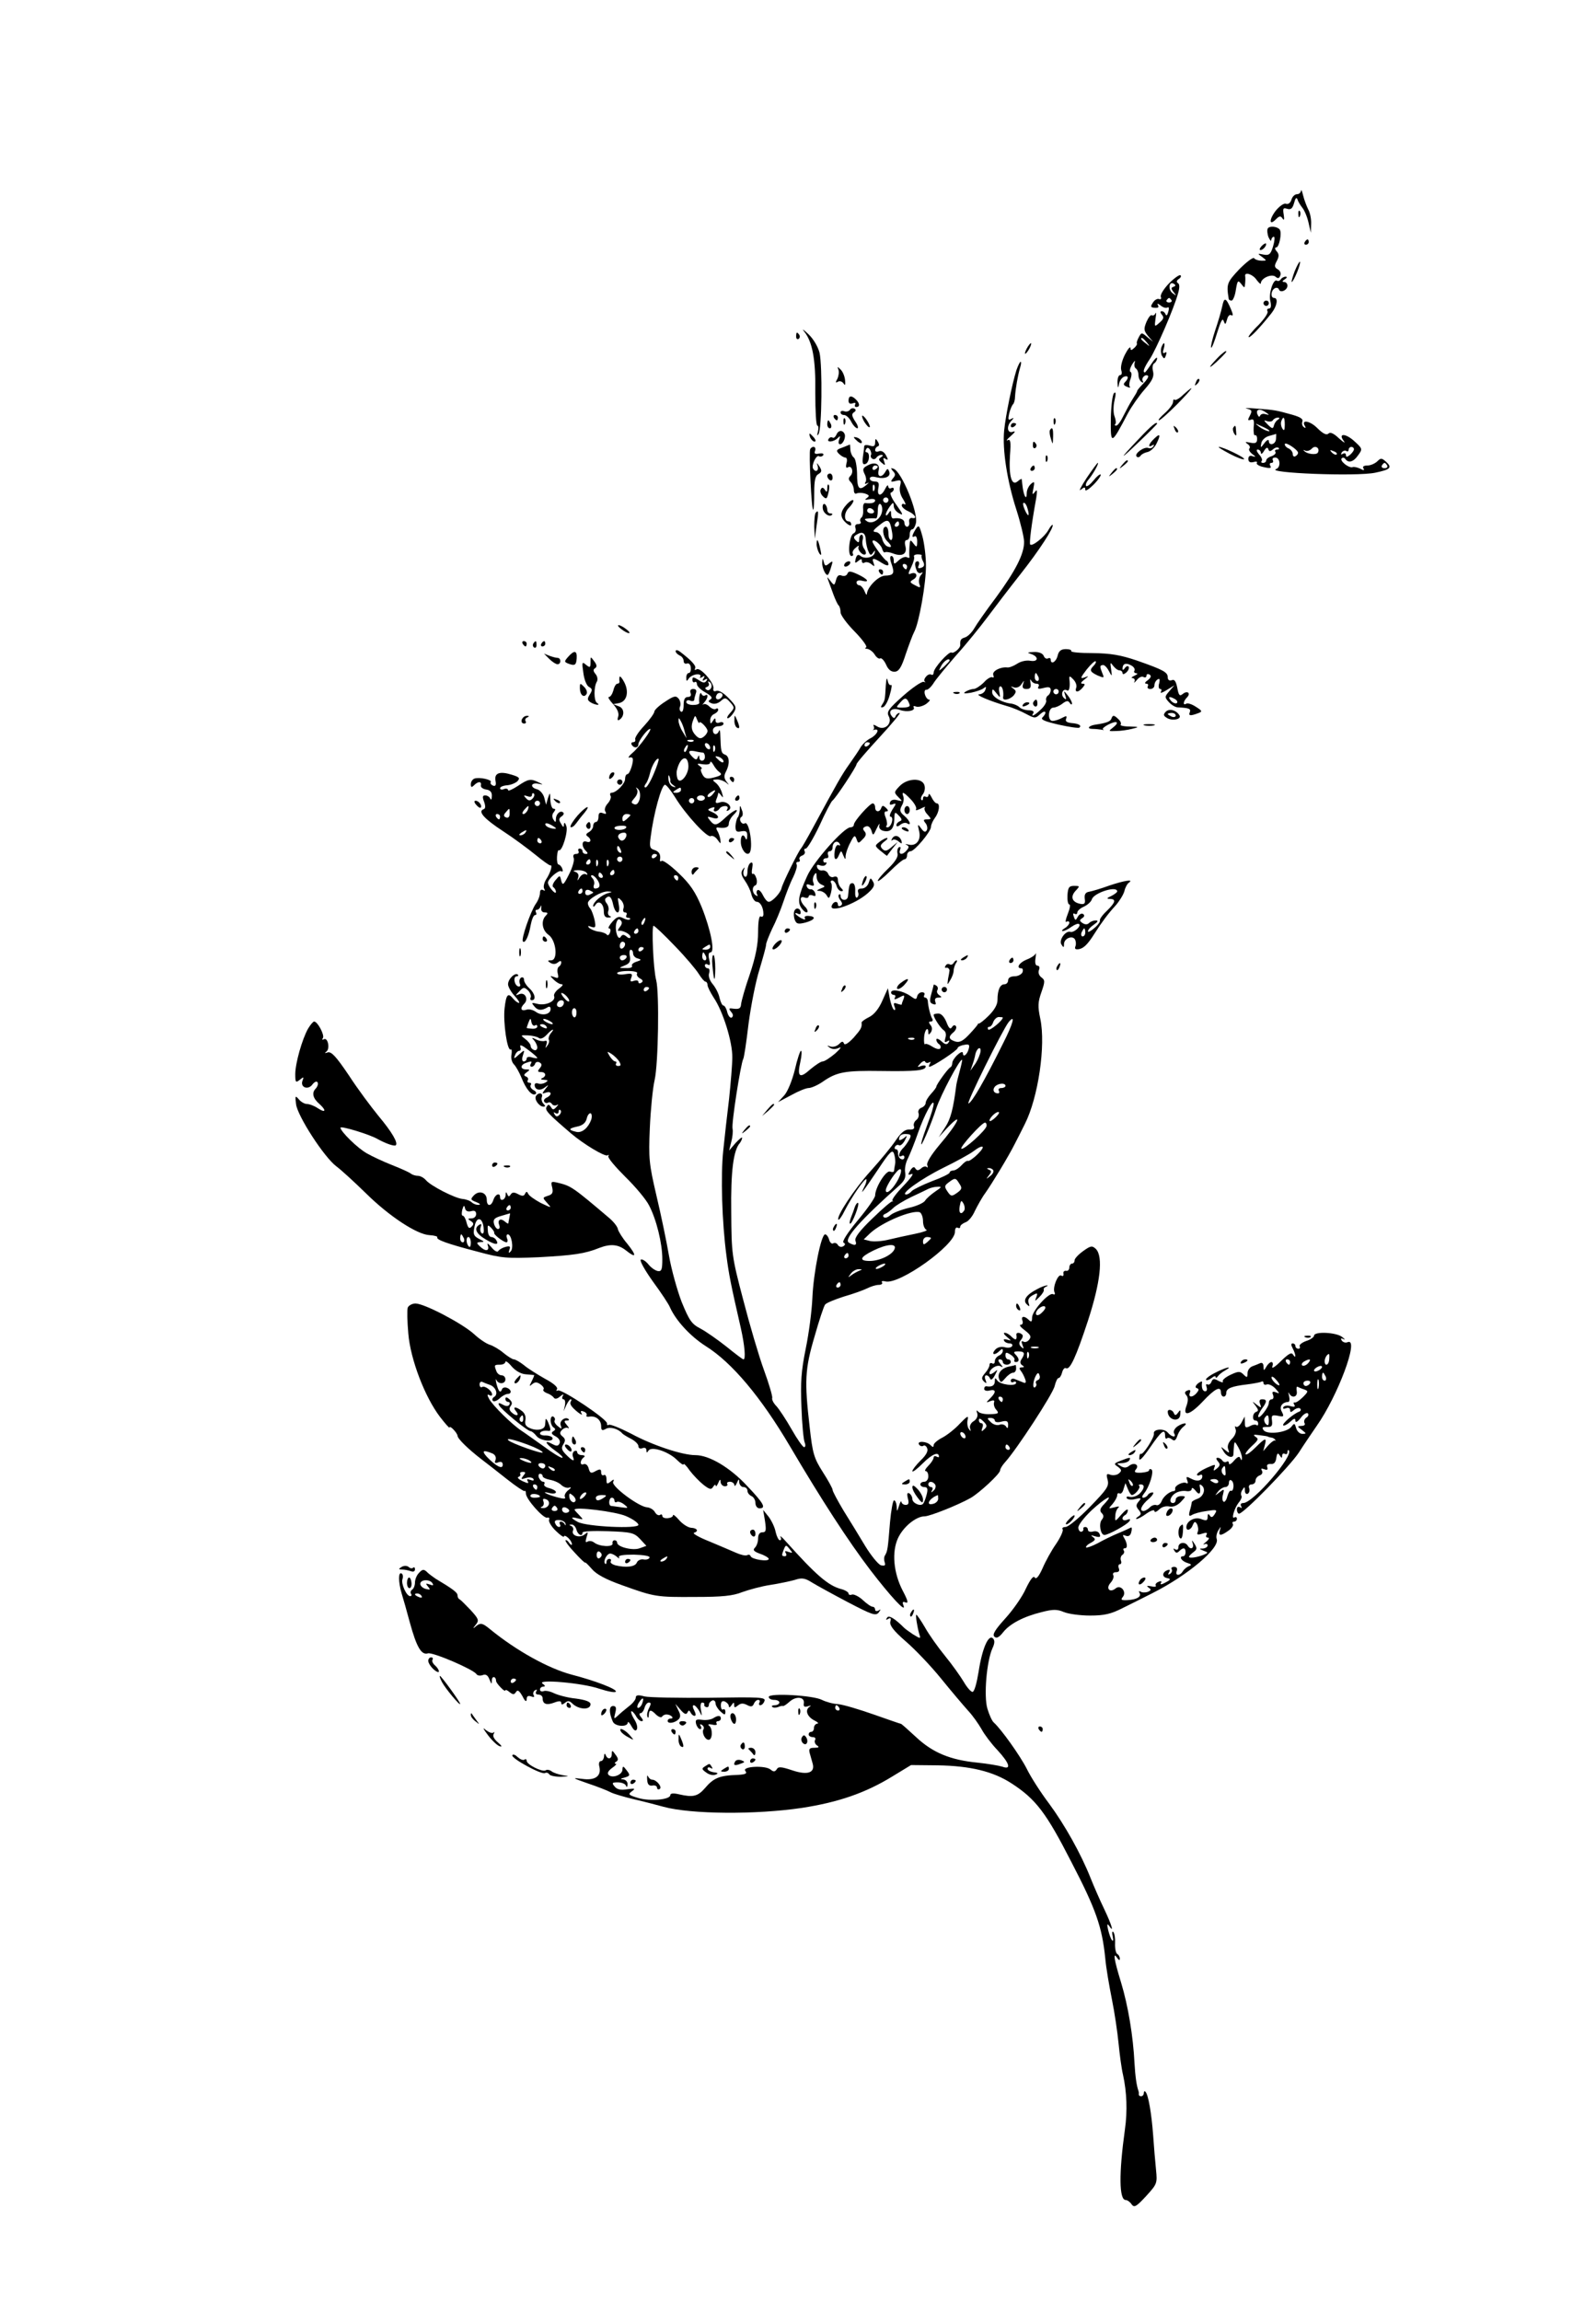 <?xml version="1.0" standalone="no"?>
<!DOCTYPE svg PUBLIC "-//W3C//DTD SVG 20010904//EN"
 "http://www.w3.org/TR/2001/REC-SVG-20010904/DTD/svg10.dtd">
<svg version="1.0" xmlns="http://www.w3.org/2000/svg"
 width="600pt" height="865pt" viewBox="0 0 600 865"
 preserveAspectRatio="xMidYMid meet">

<g transform="translate(0,865) scale(0.1,-0.1)"
fill="#000000" stroke="none">
<path d="M4891 7933 c-1 -7 -7 -13 -15 -13 -8 0 -18 -9 -21 -21 -4 -12 -12
-18 -21 -15 -7 3 -24 -9 -38 -26 -26 -34 -25 -59 1 -32 13 13 18 13 25 2 5 -8
7 -3 4 15 -4 24 -2 27 13 22 14 -4 20 1 26 22 5 19 9 23 13 13 2 -8 11 -22 18
-31 7 -8 18 -33 23 -55 l9 -39 1 33 c1 18 -4 43 -11 55 -6 12 -15 36 -19 52
-4 17 -7 24 -8 18z"/>
<path d="M4881 7844 c0 -11 3 -14 6 -6 3 7 2 16 -1 19 -3 4 -6 -2 -5 -13z"/>
<path d="M4766 7791 c-3 -5 -2 -20 3 -33 6 -12 10 -17 10 -10 1 6 5 12 10 12
4 0 3 -16 -3 -36 -9 -30 -15 -35 -36 -31 -23 5 -24 4 -5 -9 18 -14 18 -14 -2
-14 -12 0 -24 4 -28 9 -3 6 -28 -13 -55 -40 -47 -50 -50 -56 -41 -111 0 -5 5
-8 11 -8 5 0 13 18 16 40 6 36 8 38 20 23 13 -17 13 -17 15 2 1 11 1 23 0 28
-2 16 29 6 43 -15 9 -12 16 -18 16 -13 0 19 40 37 55 25 9 -8 14 -7 18 4 4 9
-1 19 -10 24 -12 7 -13 13 -3 31 9 17 9 26 -1 37 -7 8 -7 14 -1 14 11 0 22 55
13 67 -9 12 -39 15 -45 4z"/>
<path d="M4905 7740 c-3 -5 -1 -10 4 -10 6 0 11 5 11 10 0 6 -2 10 -4 10 -3 0
-8 -4 -11 -10z"/>
<path d="M4742 7724 c-7 -8 -8 -14 -3 -14 10 0 25 19 20 25 -2 1 -10 -3 -17
-11z"/>
<path d="M4867 7630 c-8 -22 -13 -40 -11 -40 7 0 36 71 31 76 -2 2 -11 -14
-20 -36z"/>
<path d="M4395 7585 c-20 -21 -34 -43 -31 -51 3 -7 0 -11 -7 -8 -7 2 -17 -4
-23 -14 -10 -15 -8 -18 7 -19 13 -1 17 2 12 10 -4 7 -1 7 10 -1 9 -8 20 -11
26 -8 5 4 7 -3 3 -16 -3 -12 -7 -17 -10 -10 -2 6 -8 12 -14 12 -7 0 -7 -4 0
-13 9 -10 6 -17 -9 -30 -19 -17 -19 -16 -15 15 3 18 3 27 0 20 -3 -6 -9 -10
-14 -7 -4 3 -13 -9 -20 -25 -11 -27 -10 -33 6 -53 l19 -22 -22 18 c-21 18 -22
18 -32 -1 -6 -11 -9 -21 -7 -23 2 -2 -2 -10 -10 -17 -11 -10 -14 -10 -14 0 -1
7 -10 -4 -21 -25 -11 -22 -17 -46 -14 -58 4 -11 2 -19 -4 -19 -6 0 -10 -12
-10 -27 1 -23 3 -24 6 -6 2 12 11 24 19 27 16 6 19 -5 3 -21 -7 -7 -5 -12 8
-17 9 -4 14 -4 11 -1 -4 4 -3 18 2 30 5 14 5 25 0 27 -5 2 -2 14 6 28 9 14 13
17 10 8 -3 -10 -1 -20 4 -23 6 -4 10 -15 10 -25 0 -10 5 -22 12 -26 6 -4 8 -3
4 4 -7 11 11 28 20 19 3 -3 -5 -16 -18 -29 -12 -12 -23 -25 -23 -28 0 -3 -8
-16 -17 -30 -9 -14 -24 -42 -34 -62 -10 -21 -22 -38 -28 -38 -5 0 -7 3 -3 6 3
3 2 16 -3 29 -5 12 -5 39 0 60 6 26 5 34 -2 27 -6 -6 -11 -49 -12 -96 -1 -100
1 -100 64 20 14 26 42 66 63 90 29 33 36 48 32 67 -4 14 -2 28 4 31 6 4 11 13
11 19 0 7 -10 -3 -21 -20 -12 -18 -23 -33 -25 -33 -10 0 -2 20 19 51 23 35 90
188 106 247 6 21 6 34 -1 38 -6 4 -5 9 3 15 7 4 11 11 7 14 -3 4 -23 -10 -43
-30z m17 -13 c-10 -3 -10 -7 0 -20 12 -15 11 -15 -4 -4 -18 14 -13 47 5 35 8
-5 7 -8 -1 -11z m-8 -50 c3 -5 -1 -9 -9 -9 -8 0 -12 4 -9 9 3 4 7 8 9 8 2 0 6
-4 9 -8z m-93 -159 c13 -16 12 -17 -3 -4 -10 7 -18 15 -18 17 0 8 8 3 21 -13z"/>
<path d="M4815 7600 c-4 -6 -10 -8 -15 -5 -13 8 -32 -50 -24 -78 4 -18 2 -27
-6 -27 -6 0 -8 -5 -5 -10 4 -6 -12 -29 -34 -52 -23 -22 -39 -43 -37 -45 5 -5
46 39 87 91 20 26 25 56 9 56 -14 0 -13 27 2 36 6 4 14 2 16 -4 5 -15 32 -3
32 14 0 8 -6 14 -12 14 -9 0 -8 4 2 10 9 6 10 10 3 10 -6 0 -15 -5 -18 -10z"/>
<path d="M4595 7499 c-4 -19 -16 -60 -27 -92 -11 -33 -17 -61 -15 -64 3 -2 13
24 23 57 13 42 20 56 24 44 6 -16 7 -15 13 5 3 13 10 20 16 16 7 -4 7 3 -1 22
-19 45 -26 47 -33 12z"/>
<path d="M4750 7510 c0 -5 5 -10 10 -10 6 0 10 5 10 10 0 6 -4 10 -10 10 -5 0
-10 -4 -10 -10z"/>
<path d="M3023 7404 c31 -38 44 -104 42 -231 0 -68 3 -123 8 -123 4 0 5 -10 2
-22 -4 -15 -3 -18 2 -10 13 17 15 258 4 306 -6 23 -23 52 -42 70 -18 17 -26
22 -16 10z"/>
<path d="M2993 7385 c0 -8 4 -12 9 -9 5 3 6 10 3 15 -9 13 -12 11 -12 -6z"/>
<path d="M3860 7340 c-6 -11 -8 -20 -6 -20 3 0 10 9 16 20 6 11 8 20 6 20 -3
0 -10 -9 -16 -20z"/>
<path d="M4366 7344 c-3 -9 -2 -23 2 -31 8 -13 10 -13 15 1 4 11 3 15 -4 10
-8 -4 -9 1 -4 15 7 24 0 29 -9 5z"/>
<path d="M4590 7317 c-8 -7 -24 -24 -35 -37 -12 -15 -4 -11 18 9 33 31 42 42
35 41 -2 0 -10 -6 -18 -13z"/>
<path d="M3821 7258 c-16 -51 -40 -168 -46 -226 -7 -72 11 -190 46 -298 16
-50 29 -105 29 -121 0 -46 -32 -108 -105 -208 -37 -49 -74 -102 -83 -118 -9
-15 -24 -30 -34 -33 -16 -5 -19 -9 -18 -29 1 -11 -25 -33 -33 -28 -9 6 -67
-58 -67 -75 0 -7 -4 -11 -9 -8 -5 3 -14 0 -20 -8 -7 -8 -8 -16 -4 -18 4 -3 2
-3 -5 -1 -8 1 -42 -22 -77 -53 -54 -48 -63 -60 -54 -76 15 -28 -15 -56 -43
-39 -11 7 -17 8 -14 3 3 -6 3 -12 -1 -15 -5 -2 -2 -2 5 0 22 5 8 -21 -17 -33
-13 -7 -28 -21 -35 -32 -6 -11 -25 -39 -42 -63 -30 -42 -46 -71 -137 -239 -22
-41 -43 -77 -46 -80 -8 -7 -70 -132 -73 -149 -4 -18 -35 -51 -48 -51 -6 0 -15
11 -22 25 -6 13 -15 22 -20 19 -4 -3 -5 -10 -2 -16 4 -7 2 -8 -4 -4 -15 9 -16
33 -2 38 5 2 7 13 4 25 -4 13 -10 21 -14 18 -4 -2 -5 7 -2 22 3 18 1 24 -7 19
-6 -4 -11 -18 -11 -32 0 -14 -4 -23 -10 -19 -5 3 -7 13 -4 23 5 14 4 14 -4 3
-8 -11 -5 -22 8 -41 10 -14 22 -38 25 -53 4 -15 13 -27 20 -27 13 0 25 -21 25
-46 0 -9 -4 -12 -10 -9 -6 4 -10 -18 -10 -59 0 -46 -9 -92 -31 -158 -18 -51
-32 -102 -33 -113 -1 -15 -7 -19 -26 -17 -20 3 -22 2 -12 -11 9 -10 9 -17 3
-22 -6 -3 -13 6 -17 20 -3 14 -10 25 -14 25 -5 0 -11 13 -15 29 -3 16 -15 39
-26 52 -11 13 -17 30 -13 41 3 10 1 18 -5 18 -6 0 -11 5 -11 11 0 5 5 7 11 3
9 -5 10 1 5 20 -4 16 -2 26 5 26 18 0 1 85 -33 170 -24 58 -44 87 -86 127 -30
29 -59 50 -64 47 -4 -3 -8 -2 -7 3 4 21 -3 32 -21 38 -17 5 -19 12 -14 48 11
88 41 197 54 197 5 0 22 -21 38 -47 40 -66 122 -154 134 -146 6 3 17 -2 25
-13 13 -18 13 -18 11 1 -2 11 -7 26 -12 33 -5 9 -3 13 5 11 27 -3 39 1 39 15
0 8 7 22 16 31 30 29 8 25 -25 -5 -37 -35 -44 -36 -62 -14 -12 15 -11 16 9 10
28 -9 29 8 0 21 -19 8 -20 10 -4 16 10 4 15 3 11 -3 -3 -6 -2 -10 4 -10 5 0
13 5 16 10 3 6 13 10 21 10 9 0 12 -5 8 -12 -4 -7 -3 -8 5 -4 19 12 -8 38 -32
30 -16 -5 -19 -3 -14 11 4 9 7 20 7 23 0 4 5 0 11 -8 8 -11 9 -9 3 10 -4 14
-14 30 -23 37 -14 11 -14 12 5 13 11 0 26 -6 34 -12 12 -11 12 -10 1 4 -9 12
-10 22 -2 37 15 28 14 58 -3 64 -15 6 -16 12 -18 72 0 17 -3 24 -5 18 -6 -18
-23 -16 -23 2 0 8 9 15 20 15 11 0 20 4 20 10 0 5 -7 7 -15 4 -9 -4 -15 0 -15
7 0 11 -3 11 -10 -1 -8 -13 -10 -12 -10 3 0 10 7 20 15 23 8 4 15 10 15 16 0
5 -4 7 -9 3 -5 -3 -16 1 -24 9 -8 8 -19 12 -23 8 -5 -4 -3 0 4 8 14 16 16 34
3 26 -5 -4 -12 0 -14 6 -5 12 -11 -16 -8 -34 0 -5 -10 -8 -24 -8 -14 0 -25 5
-25 11 0 6 7 9 15 5 8 -3 15 -1 15 3 0 5 3 16 6 25 4 10 1 16 -10 16 -10 0
-13 -6 -10 -15 4 -9 0 -15 -10 -15 -11 0 -16 -9 -16 -31 0 -17 -4 -28 -10 -24
-5 3 -7 12 -3 20 3 9 0 22 -6 29 -10 12 -18 10 -51 -12 -22 -14 -40 -31 -40
-37 0 -6 -17 -30 -38 -53 -21 -22 -36 -45 -34 -51 2 -6 -1 -11 -8 -11 -6 0 -8
-4 -5 -10 9 -14 25 -12 25 3 1 13 34 57 44 57 9 0 -41 -69 -66 -90 -13 -11
-18 -19 -13 -18 6 2 11 1 13 -2 6 -9 -10 -60 -19 -60 -5 0 -9 -8 -9 -18 0 -18
-33 -52 -51 -52 -5 0 -7 -5 -4 -11 4 -5 -1 -19 -10 -29 -10 -11 -14 -24 -9
-31 5 -9 2 -10 -9 -6 -12 5 -17 1 -17 -13 0 -11 -4 -20 -10 -20 -5 0 -10 -7
-10 -15 0 -7 -7 -18 -16 -23 -11 -6 -13 -11 -5 -16 16 -11 13 -26 -4 -20 -18
7 -20 -17 -3 -34 9 -9 9 -12 0 -12 -7 0 -12 5 -12 10 0 6 -5 10 -11 10 -5 0
-7 -4 -4 -10 3 -5 -1 -10 -9 -10 -10 0 -13 -6 -9 -16 3 -8 -5 -36 -18 -61 -20
-40 -24 -43 -29 -24 -5 22 -5 22 -22 2 -10 -12 -13 -23 -8 -26 6 -4 10 -12 10
-18 -1 -13 -30 22 -30 35 0 14 40 49 50 43 6 -3 7 1 4 9 -3 9 -10 16 -14 16
-4 0 -7 13 -6 29 1 16 4 27 7 25 12 -7 36 72 28 91 -5 14 -8 15 -9 5 0 -11 -3
-11 -11 4 -9 14 -8 20 2 27 7 4 10 11 7 14 -10 11 -28 -4 -28 -23 0 -14 -2
-15 -10 -2 -5 9 -5 19 2 27 7 9 7 13 -1 13 -6 0 -11 15 -12 33 -1 30 -1 30 -9
7 l-7 -25 -7 27 c-4 14 -16 28 -27 31 -27 7 -24 26 4 21 20 -4 21 -4 2 5 -30
15 -39 13 -79 -14 -20 -13 -36 -20 -36 -15 0 5 -7 7 -15 4 -8 -4 -15 -2 -15 3
0 5 12 10 26 11 14 1 31 8 39 15 11 12 8 16 -22 25 -45 14 -66 6 -60 -24 3
-15 0 -21 -10 -17 -7 3 -11 9 -8 13 6 9 -44 20 -62 13 -7 -3 -13 -12 -13 -21
0 -12 3 -13 12 -4 16 16 29 15 26 0 -2 -7 7 -14 20 -16 15 -2 22 -10 21 -25 0
-12 -3 -16 -6 -9 -2 6 -11 12 -19 12 -10 0 -11 -6 -4 -24 6 -17 5 -26 -2 -28
-23 -8 2 -36 74 -83 40 -26 95 -67 122 -89 28 -23 52 -40 55 -39 10 3 0 -29
-16 -53 -8 -13 -11 -29 -7 -35 4 -8 3 -9 -4 -5 -8 4 -12 0 -12 -11 0 -10 -7
-29 -16 -41 -19 -28 -56 -133 -48 -141 8 -9 22 20 29 61 4 21 11 38 16 38 6 0
7 5 4 10 -3 6 -2 10 4 10 5 0 11 6 14 13 2 6 3 4 2 -5 -2 -11 3 -18 13 -18 12
0 13 -3 4 -12 -19 -19 -14 -55 10 -72 29 -20 37 -96 10 -96 -14 0 -15 -2 -2
-10 9 -5 19 -5 27 2 9 7 13 7 13 0 0 -6 -4 -13 -9 -16 -5 -3 -7 -15 -4 -26 4
-17 2 -19 -13 -13 -18 6 -18 6 -2 -10 9 -9 22 -17 30 -17 7 0 2 -7 -10 -16
-13 -9 -21 -22 -19 -28 8 -19 -30 -37 -61 -30 -24 6 -25 5 -14 -8 13 -17 28
-18 50 -5 7 5 12 3 12 -6 0 -21 -33 -27 -55 -11 -11 8 -27 12 -37 8 -20 -6
-24 6 -7 23 17 17 3 44 -18 36 -17 -7 -17 -6 0 11 15 16 18 16 33 2 8 -9 12
-20 9 -26 -3 -5 -1 -10 4 -10 18 0 12 26 -9 45 -11 10 -20 24 -20 32 0 8 -5
11 -11 8 -6 -4 -8 -14 -5 -22 4 -9 1 -13 -6 -11 -15 5 -20 38 -5 38 5 0 7 3 4
6 -10 10 -37 -16 -37 -36 0 -9 11 -29 25 -44 13 -14 20 -26 16 -26 -5 0 -14 7
-21 15 -20 25 -27 18 -33 -35 -6 -53 10 -163 23 -155 4 2 5 -6 3 -19 -3 -12 1
-29 9 -37 8 -8 20 -30 28 -49 17 -44 40 -71 53 -63 5 3 3 10 -7 15 -9 5 -14
13 -11 19 4 5 1 9 -5 9 -6 0 -9 4 -6 9 4 5 0 12 -6 14 -10 4 -9 8 2 16 13 9
13 11 -2 11 -22 0 -23 16 -2 24 22 8 26 8 19 -4 -3 -5 -2 -10 4 -10 5 0 11 5
13 12 2 6 10 8 17 4 9 -6 9 -11 0 -22 -9 -11 -8 -14 5 -14 19 0 21 -16 4 -23
-7 -3 -4 -6 7 -6 16 -1 17 -3 6 -10 -8 -5 -20 -7 -28 -4 -7 3 -13 0 -13 -5 0
-19 20 -24 38 -10 16 12 16 11 2 -6 -14 -18 -13 -19 3 -13 9 3 17 2 17 -4 0
-5 -7 -12 -15 -15 -8 -4 -12 -10 -9 -15 3 -5 9 -7 14 -4 5 3 11 1 15 -5 4 -6
12 -7 18 -4 8 4 7 2 -1 -7 -11 -12 -14 -12 -21 0 -7 10 -10 11 -16 0 -8 -12 7
-27 91 -99 48 -41 128 -89 138 -83 5 3 6 2 3 -3 -3 -6 26 -40 64 -78 38 -37
78 -85 89 -107 28 -53 50 -144 50 -202 0 -40 -3 -47 -17 -45 -10 2 -26 13 -36
26 -10 12 -23 20 -28 17 -5 -4 16 -41 46 -83 31 -42 60 -86 64 -97 22 -49 76
-108 134 -145 99 -62 208 -192 317 -377 119 -202 219 -356 302 -465 76 -99
135 -163 125 -134 -6 14 -3 17 8 12 11 -4 8 8 -11 44 -35 67 -42 146 -18 198
20 43 68 82 100 82 19 0 125 42 173 69 33 19 111 91 111 104 0 6 9 20 19 31
42 46 180 257 186 286 4 16 10 30 15 30 4 0 10 9 13 21 3 12 10 19 14 16 15
-9 38 41 83 178 47 144 58 241 30 270 -14 13 -19 13 -48 -8 -17 -12 -32 -28
-32 -34 0 -7 -4 -13 -10 -13 -5 0 -10 -7 -10 -15 0 -8 -6 -14 -12 -12 -7 1
-12 -4 -10 -11 1 -8 -2 -11 -8 -7 -12 8 -33 -43 -26 -62 4 -8 1 -11 -5 -8 -14
9 -79 -62 -79 -88 0 -16 -3 -18 -12 -9 -17 17 -31 15 -24 -3 3 -8 0 -15 -7
-15 -7 0 1 -10 16 -21 22 -17 25 -24 16 -35 -6 -8 -16 -11 -22 -7 -7 4 -8 0
-3 -13 6 -15 5 -16 -5 -7 -9 9 -9 16 -1 26 7 8 9 17 5 20 -9 9 -23 9 -22 0 3
-20 -2 -23 -17 -9 -8 9 -20 16 -27 16 -6 0 -2 -7 9 -16 17 -14 17 -15 1 -10
-11 3 -16 2 -12 -4 3 -6 13 -10 21 -10 8 0 12 -5 9 -10 -3 -6 -16 -8 -29 -4
-14 3 -27 -1 -35 -10 -16 -19 -1 -22 17 -4 9 9 12 9 12 0 0 -7 -7 -15 -15 -18
-8 -4 -15 -13 -15 -21 0 -8 -4 -11 -10 -8 -5 3 -10 1 -10 -6 0 -7 -8 -21 -17
-31 -13 -15 -14 -21 -4 -31 10 -9 11 -8 6 6 -4 9 -3 17 3 17 6 0 12 -6 14 -12
3 -8 10 -3 18 12 12 23 12 24 -3 11 -10 -7 -17 -9 -17 -3 0 16 28 34 42 26 10
-6 9 -3 -1 9 -9 11 -10 17 -2 17 6 0 11 -4 11 -10 0 -5 7 -10 15 -10 8 0 15 5
15 10 0 6 -4 10 -10 10 -5 0 -10 7 -10 15 0 12 3 13 19 3 11 -7 17 -16 15 -20
-3 -4 0 -8 5 -8 14 0 14 13 -1 28 -9 9 -7 12 10 12 24 0 27 -7 12 -30 -6 -9
-5 -17 3 -22 9 -6 8 -8 -2 -8 -9 0 -10 -4 -4 -12 6 -7 13 -21 17 -32 5 -14 2
-17 -9 -12 -8 3 -22 9 -30 12 -8 3 -15 1 -15 -6 0 -6 5 -8 10 -5 6 3 10 2 10
-3 0 -15 -61 -7 -71 9 -7 11 -9 10 -9 -3 0 -16 -11 -23 -32 -19 -5 0 -8 -4 -8
-10 0 -6 9 -9 20 -6 25 6 26 -6 3 -29 -17 -17 -17 -18 0 -11 13 5 17 3 14 -5
-2 -7 1 -20 9 -28 11 -13 7 -15 -24 -16 -20 -1 -41 4 -45 10 -6 7 -7 4 -3 -7
3 -10 -2 -22 -13 -29 -11 -6 -17 -19 -14 -27 4 -13 3 -13 -5 -2 -5 7 -7 23 -4
35 4 16 -2 13 -29 -15 -19 -21 -49 -44 -66 -53 -18 -9 -33 -22 -33 -28 0 -9
-3 -9 -12 0 -15 15 -52 16 -43 2 4 -6 11 -8 16 -5 5 4 12 -1 15 -10 4 -10 -5
-26 -25 -45 -17 -17 -31 -35 -31 -40 0 -6 18 8 40 30 34 34 60 45 60 24 0 -3
-4 -2 -10 1 -5 3 -10 1 -10 -4 0 -6 -9 -20 -20 -31 -11 -11 -15 -20 -10 -20 6
0 10 -9 10 -20 0 -11 -7 -20 -15 -20 -8 0 -15 -4 -15 -10 0 -5 7 -10 15 -10
12 0 14 -7 9 -27 -4 -16 -10 -32 -14 -36 -10 -11 -40 3 -40 18 0 8 -5 17 -11
21 -8 5 -10 -1 -6 -18 5 -18 3 -25 -8 -25 -8 0 -15 5 -16 11 -1 6 -5 0 -9 -14
-8 -24 -8 -24 -9 -2 -1 12 -5 22 -10 22 -4 0 -11 -37 -15 -82 -8 -98 -9 -109
-19 -125 -4 -6 -4 -18 -1 -26 4 -12 0 -14 -14 -11 -10 3 -37 36 -59 72 -22 37
-59 97 -82 134 -22 37 -41 72 -41 78 0 5 -17 36 -37 67 -33 52 -38 69 -49 168
-20 173 -18 218 18 340 17 60 35 115 40 121 4 6 36 19 70 30 35 10 74 24 88
31 14 7 33 13 43 13 10 0 16 4 13 9 -4 5 2 7 13 4 52 -13 261 136 261 186 0
12 4 19 10 16 6 -3 10 -2 10 4 0 5 9 12 19 16 11 3 27 22 36 43 10 20 27 51
39 67 26 37 87 137 111 185 10 19 27 53 38 75 50 99 79 295 58 395 -10 47 -9
63 4 100 14 40 14 46 0 56 -9 7 -13 18 -9 28 4 9 1 16 -6 16 -7 0 -10 11 -7
28 2 15 2 22 0 17 -2 -6 -17 -16 -33 -22 -28 -11 -42 -33 -20 -33 5 0 7 -7 4
-15 -4 -8 -17 -15 -30 -15 -15 0 -24 -6 -24 -15 0 -8 -6 -15 -14 -15 -16 0
-26 -21 -26 -59 0 -18 -12 -38 -33 -59 -18 -18 -35 -31 -38 -30 -2 2 -3 1 -2
0 1 -2 -14 -20 -32 -39 -25 -27 -38 -33 -54 -28 -25 8 -27 18 -6 35 8 7 12 17
9 22 -4 6 -10 5 -15 -3 -6 -10 -12 -5 -21 19 -8 19 -19 32 -30 32 -10 0 -18
-2 -18 -5 0 -11 26 -50 38 -58 8 -5 10 -17 6 -29 -4 -15 -3 -18 6 -13 9 6 11
4 6 -4 -6 -9 -13 -8 -27 5 -10 9 -19 12 -19 6 0 -6 5 -14 10 -17 6 -4 8 -11 5
-16 -4 -5 -16 -2 -29 6 -12 8 -25 13 -28 10 -3 -4 -5 8 -4 24 1 29 16 46 16
19 0 -9 3 -8 10 2 5 9 5 19 -2 27 -7 9 -7 13 1 13 7 0 9 4 6 10 -7 11 -16 47
-17 68 -1 6 -5 12 -10 12 -5 0 -6 5 -3 10 3 6 -1 10 -9 10 -8 0 -16 -7 -18
-15 -3 -14 -6 -13 -27 2 -28 19 -71 27 -71 12 0 -5 5 -9 11 -9 5 0 7 -5 3 -11
-4 -7 1 -7 16 1 20 11 22 10 17 -5 -4 -9 -7 -18 -7 -21 0 -2 -8 0 -17 3 -13 5
-15 2 -10 -11 4 -9 3 -15 -2 -12 -5 3 -12 23 -16 43 l-7 38 -21 -47 c-13 -30
-31 -52 -49 -61 -16 -8 -29 -17 -29 -21 2 -18 -2 -25 -30 -57 -20 -21 -33 -29
-36 -22 -4 10 -8 9 -19 -2 -8 -8 -22 -12 -32 -9 -14 5 -14 4 -3 -4 10 -7 22
-7 35 -1 12 6 5 -4 -14 -21 -19 -16 -40 -30 -47 -30 -7 0 -28 -14 -47 -30 -40
-36 -50 -28 -37 29 5 23 6 41 2 41 -3 0 -14 -32 -23 -72 -10 -40 -27 -82 -40
-96 l-23 -25 49 26 c27 15 56 27 66 27 9 0 33 10 52 23 54 38 85 43 221 41
130 -2 167 2 167 17 0 5 -8 5 -17 2 -15 -6 -16 -5 -3 9 8 9 17 12 18 7 2 -5 9
-6 14 -3 7 4 8 2 4 -4 -4 -7 -5 -12 -2 -12 12 0 106 62 106 70 0 4 11 10 24
12 19 4 22 1 18 -14 -5 -22 -22 -35 -22 -17 0 7 -8 5 -20 -6 -11 -10 -20 -24
-20 -31 0 -7 -3 -14 -7 -16 -9 -4 -53 -65 -53 -73 0 -3 -9 -15 -20 -27 -11
-12 -20 -27 -20 -34 0 -6 -7 -15 -16 -18 -9 -3 -14 -13 -11 -20 3 -8 0 -20 -8
-26 -8 -6 -12 -17 -9 -24 3 -9 -3 -13 -17 -12 -17 1 -31 -11 -51 -40 -15 -23
-58 -75 -95 -116 -61 -67 -131 -173 -121 -183 2 -2 13 12 23 33 28 55 76 124
82 119 2 -3 -1 -16 -8 -29 -19 -37 -5 -19 52 66 45 68 54 76 60 59 4 -12 6
-29 4 -39 -2 -11 -4 -22 -4 -26 -1 -4 -7 -5 -15 -2 -15 6 -56 -60 -56 -90 0
-8 -29 -50 -65 -93 -39 -47 -60 -80 -54 -84 8 -4 7 -9 -1 -14 -7 -4 -16 -2
-20 5 -4 7 -12 10 -18 6 -5 -3 -12 3 -15 14 -3 11 -10 20 -15 20 -15 0 -44
-144 -48 -240 -2 -47 -13 -132 -25 -190 -17 -84 -20 -127 -16 -220 2 -63 8
-123 12 -132 4 -10 3 -18 -2 -18 -5 0 -26 30 -47 67 -21 37 -47 76 -57 87 -11
11 -18 25 -16 31 2 5 -12 53 -31 105 -19 52 -54 171 -78 264 -43 163 -44 173
-45 330 -2 153 8 233 33 260 4 6 8 14 8 19 0 4 -11 -5 -25 -20 l-24 -28 8 32
c5 18 7 40 5 50 -5 18 31 246 40 262 3 4 12 63 20 132 9 68 27 160 41 204 13
44 25 86 25 94 0 7 11 34 23 60 13 25 32 71 42 101 10 30 26 72 37 93 10 21
16 42 13 47 -3 6 -1 10 5 10 6 0 9 4 6 9 -3 5 1 12 10 15 8 3 12 10 9 16 -3 5
-2 10 4 10 6 0 29 39 52 87 22 49 44 90 48 93 12 8 91 128 91 137 0 5 39 50
86 101 47 51 81 92 76 92 -6 0 -13 -6 -15 -12 -4 -10 -8 -9 -16 2 -13 19 5 31
33 21 26 -9 58 -3 51 10 -3 5 1 6 9 3 8 -3 25 1 38 10 12 9 17 16 11 16 -6 0
-13 9 -16 20 -3 10 0 18 5 17 6 -1 18 10 27 24 9 15 48 62 86 106 39 43 91
108 118 144 26 35 81 107 122 159 72 91 129 179 122 187 -2 1 -9 -7 -16 -20
-14 -25 -60 -62 -68 -54 -4 5 4 72 23 177 4 28 3 32 -6 20 -9 -12 -10 -9 -5
14 5 26 4 28 -9 17 -9 -8 -16 -23 -16 -34 0 -29 -10 -15 -15 19 -2 16 -4 31
-4 33 -1 2 -8 -2 -16 -9 -22 -18 -33 21 -28 99 4 50 2 62 -9 56 -7 -3 -2 4 12
16 17 15 19 20 8 16 -22 -8 -25 22 -5 42 10 11 9 12 -2 6 -11 -6 -12 -2 -7 21
4 16 11 31 14 34 4 3 8 16 8 30 2 30 10 77 19 108 4 12 5 22 2 22 -3 0 -10
-15 -16 -32z m42 -520 c9 -31 2 -33 -11 -3 -6 14 -8 25 -3 25 5 0 11 -10 14
-22z m-293 -571 c0 -2 -10 -12 -21 -23 -22 -19 -22 -19 -10 4 10 18 31 31 31
19z m-150 -169 c0 -5 -12 -8 -27 -8 -26 0 -26 0 -8 20 14 16 20 17 27 8 4 -7
8 -16 8 -20z m-791 -65 c1 11 31 -19 31 -31 0 -5 -6 -15 -14 -21 -11 -9 -18
-8 -30 4 -17 18 -20 34 -9 61 6 16 7 16 14 -2 4 -10 8 -15 8 -11z m-55 -33 l7
-25 -15 25 c-9 14 -15 32 -15 40 0 13 1 13 8 0 5 -8 12 -26 15 -40z m33 -36
c-3 -3 -12 -4 -19 -1 -8 3 -5 6 6 6 11 1 17 -2 13 -5z m63 -25 c0 -6 -4 -7
-10 -4 -5 3 -10 11 -10 16 0 6 5 7 10 4 6 -3 10 -11 10 -16z m600 17 c0 -3 -4
-8 -10 -11 -5 -3 -10 -1 -10 4 0 6 5 11 10 11 6 0 10 -2 10 -4z m-687 -21 c-3
-9 -8 -14 -10 -11 -3 3 -2 9 2 15 9 16 15 13 8 -4z m104 -7 c-3 -8 -6 -5 -6 6
-1 11 2 17 5 13 3 -3 4 -12 1 -19z m-44 -7 c4 -1 7 -8 7 -16 0 -18 -20 -20
-21 -2 0 9 -2 9 -6 0 -3 -10 -8 -10 -19 1 -20 20 -17 27 9 22 12 -3 25 -5 30
-5z m77 -33 c0 -6 -6 -5 -15 2 -8 7 -15 14 -15 16 0 2 7 1 15 -2 8 -4 15 -11
15 -16z m-262 -46 c-12 -29 -26 -52 -31 -52 -6 0 -5 5 0 13 6 6 13 25 17 42 7
29 26 59 32 52 2 -2 -6 -27 -18 -55z m130 29 c1 -34 -32 -72 -41 -48 -3 8 -4
21 -3 28 11 53 42 67 44 20z m116 -23 c13 -9 8 -14 -26 -22 -21 -5 -30 -2 -38
14 -6 11 -7 20 -3 20 4 0 1 5 -7 11 -12 8 -9 10 13 6 16 -2 27 0 27 7 0 6 6 2
12 -9 6 -11 16 -23 22 -27z m-184 -34 c-1 -4 4 -11 12 -16 10 -8 10 -9 -2 -5
-8 2 -16 14 -17 28 -1 13 0 18 3 12 3 -7 5 -15 4 -19z m-115 -67 c-5 -17 -12
-24 -21 -20 -13 5 -12 8 2 24 9 10 13 23 9 31 -6 10 -5 10 4 2 7 -7 9 -22 6
-37z m155 33 c0 -5 -8 -10 -17 -10 -15 0 -16 2 -3 10 19 12 20 12 20 0z m120
-15 c-7 -9 -15 -13 -19 -10 -3 3 1 10 9 15 21 14 24 12 10 -5z m-678 -17 c-9
-9 -15 -9 -24 1 -11 11 -10 13 5 8 10 -4 17 -2 17 5 0 6 3 8 7 5 4 -4 1 -13
-5 -19z m648 2 c0 -5 -7 -10 -15 -10 -8 0 -15 5 -15 10 0 6 7 10 15 10 8 0 15
-4 15 -10z m-40 -10 c0 -5 -4 -10 -10 -10 -5 0 -10 5 -10 10 0 6 5 10 10 10 6
0 10 -4 10 -10z m-580 -10 c0 -5 -4 -10 -10 -10 -5 0 -10 5 -10 10 0 6 5 10
10 10 6 0 10 -4 10 -10z m-46 -25 c-4 -8 -11 -15 -16 -15 -6 0 -5 6 2 15 7 8
14 15 16 15 2 0 1 -7 -2 -15z m-68 -14 c0 -11 -5 -17 -13 -14 -10 4 -11 9 -2
19 15 18 15 18 15 -5z m-36 -11 c0 -5 -2 -10 -4 -10 -3 0 -8 5 -11 10 -3 6 -1
10 4 10 6 0 11 -4 11 -10z m490 6 c0 -2 -7 -9 -15 -16 -12 -10 -15 -10 -15 4
0 9 7 16 15 16 8 0 15 -2 15 -4z m-280 -50 c0 -2 -9 -2 -20 1 -11 3 -20 9 -20
15 0 5 9 4 20 -2 11 -6 20 -12 20 -14z m264 3 c-6 -11 -44 -12 -44 -1 0 4 11
8 25 8 14 1 22 -2 19 -7z m-379 -19 c-3 -5 -12 -10 -18 -10 -7 0 -6 4 3 10 19
12 23 12 15 0z m379 -15 c-7 -17 -20 -20 -28 -6 -7 10 3 21 20 21 8 0 11 -6 8
-15z m-319 -15 c3 -5 1 -10 -4 -10 -6 0 -11 5 -11 10 0 6 2 10 4 10 3 0 8 -4
11 -10z m299 -36 c3 -8 2 -12 -4 -9 -6 3 -10 10 -10 16 0 14 7 11 14 -7z m136
-18 c0 -3 -4 -8 -10 -11 -5 -3 -10 -1 -10 4 0 6 5 11 10 11 6 0 10 -2 10 -4z
m-130 -16 c0 -5 -4 -10 -10 -10 -5 0 -10 5 -10 10 0 6 5 10 10 10 6 0 10 -4
10 -10z m-120 -10 c0 -5 -5 -10 -11 -10 -5 0 -7 5 -4 10 3 6 8 10 11 10 2 0 4
-4 4 -10z m27 -12 c-3 -8 -6 -5 -6 6 -1 11 2 17 5 13 3 -3 4 -12 1 -19z m40 0
c-3 -8 -6 -5 -6 6 -1 11 2 17 5 13 3 -3 4 -12 1 -19z m-81 -30 c4 -6 3 -8 -4
-4 -6 3 -16 -2 -22 -11 -10 -16 -11 -16 -6 -1 3 10 -2 18 -12 21 -10 3 -6 5
10 6 15 0 30 -4 34 -11z m104 2 c0 -5 -5 -10 -11 -10 -5 0 -7 5 -4 10 3 6 8
10 11 10 2 0 4 -4 4 -10z m-45 -10 c3 -5 1 -10 -4 -10 -6 0 -11 5 -11 10 0 6
2 10 4 10 3 0 8 -4 11 -10z m-18 -19 c12 -19 8 -31 -10 -31 -5 0 -7 6 -4 14 3
7 0 19 -6 25 -6 6 -7 11 -1 11 5 0 15 -9 21 -19z m303 9 c0 -5 -2 -10 -4 -10
-3 0 -8 5 -11 10 -3 6 -1 10 4 10 6 0 11 -4 11 -10z m-360 -50 c0 -5 -5 -10
-11 -10 -5 0 -7 5 -4 10 3 6 8 10 11 10 2 0 4 -4 4 -10z m40 -5 c0 -2 -7 -5
-15 -9 -9 -3 -15 0 -15 9 0 9 6 12 15 9 8 -4 15 -7 15 -9z m57 -2 c-24 -6 -57
-34 -57 -48 0 -5 4 -4 9 4 12 19 31 4 31 -25 0 -16 5 -24 18 -23 9 0 12 3 5 5
-7 3 -9 12 -6 20 3 8 0 20 -6 28 -6 7 -8 16 -4 19 13 14 22 6 28 -23 9 -40 29
-40 21 1 -5 27 -4 28 9 15 8 -8 12 -22 9 -30 -3 -9 -1 -16 6 -16 6 0 8 -4 5
-10 -3 -5 -1 -10 6 -10 7 0 10 -3 7 -6 -4 -3 -15 -1 -26 5 -15 8 -23 5 -40
-14 -12 -14 -18 -25 -12 -25 5 0 7 -7 3 -16 -3 -9 -9 -12 -12 -7 -3 4 -17 10
-31 11 -14 2 -29 9 -35 14 -7 8 -4 9 8 4 16 -5 18 -2 12 27 -4 17 -11 36 -16
42 -5 5 -9 14 -9 20 0 15 51 45 75 44 18 -1 18 -2 2 -6z m43 -128 c-7 -9 -9
-15 -4 -14 14 3 44 -12 44 -23 0 -6 -6 -6 -14 1 -11 9 -16 9 -22 0 -10 -18
-24 23 -17 51 4 14 9 18 16 11 7 -7 6 -15 -3 -26z m93 20 c-3 -9 -8 -14 -10
-11 -3 3 -2 9 2 15 9 16 15 13 8 -4z m114 -91 c41 -42 81 -90 90 -105 10 -16
21 -29 25 -29 4 0 8 -6 8 -13 0 -7 11 -28 23 -47 35 -51 71 -167 70 -225 0
-27 -6 -97 -12 -155 -7 -58 -17 -145 -22 -195 -10 -94 -5 -267 12 -395 9 -70
16 -106 54 -272 15 -67 19 -118 10 -118 -3 0 -32 22 -64 48 -33 26 -77 57 -98
68 -33 17 -42 31 -70 99 -17 44 -39 123 -48 175 -9 52 -30 154 -47 225 -28
120 -30 140 -25 255 3 69 11 150 18 180 14 61 18 328 6 375 -11 40 -18 205
-10 205 4 0 40 -34 80 -76z m-137 56 c0 -5 -5 -10 -11 -10 -5 0 -7 5 -4 10 3
6 8 10 11 10 2 0 4 -4 4 -10z m-50 -49 c0 -6 -4 -13 -10 -16 -5 -3 -10 1 -10
9 0 9 5 16 10 16 6 0 10 -4 10 -9z m320 -11 c0 -5 -8 -10 -17 -10 -15 0 -16 2
-3 10 19 12 20 12 20 0z m-250 -4 c0 -3 -4 -8 -10 -11 -5 -3 -10 -1 -10 4 0 6
5 11 10 11 6 0 10 -2 10 -4z m-40 -20 c0 -8 8 -17 18 -19 14 -4 14 -6 -5 -12
-13 -4 -20 -11 -17 -16 3 -5 -7 -9 -23 -8 -28 0 -28 0 -4 10 18 7 22 15 19 34
-3 14 -1 25 3 25 5 0 9 -6 9 -14z m274 -11 c3 -8 1 -15 -4 -15 -6 0 -10 7 -10
15 0 8 2 15 4 15 2 0 6 -7 10 -15z m-299 -5 c-3 -5 -10 -10 -16 -10 -5 0 -9 5
-9 10 0 6 7 10 16 10 8 0 12 -4 9 -10z m40 -59 c-3 -6 2 -14 11 -19 11 -6 13
-11 5 -16 -6 -4 -11 -3 -11 3 0 6 -8 7 -17 4 -13 -5 -15 -2 -10 11 6 16 3 18
-23 14 -16 -3 -30 -1 -30 4 0 4 18 8 41 8 22 0 38 -4 34 -9z m45 -55 c0 -3 -4
-8 -10 -11 -5 -3 -10 -1 -10 4 0 6 5 11 10 11 6 0 10 -2 10 -4z m-300 -48 c0
-5 -7 -3 -15 6 -8 8 -15 18 -15 22 0 3 7 1 15 -6 8 -7 15 -17 15 -22z m-20 -6
c0 -13 -12 -22 -22 -16 -10 6 -1 24 13 24 5 0 9 -4 9 -8z m47 -41 c0 -11 -5
-17 -9 -15 -11 7 -10 34 1 34 6 0 9 -9 8 -19z m1603 -16 c0 -11 -50 -52 -55
-45 -3 6 -2 10 4 10 5 0 12 8 15 18 4 10 13 19 21 19 8 0 15 -1 15 -2z m-1759
-30 c5 4 9 2 9 -4 0 -5 -9 -9 -20 -8 -11 1 -20 2 -20 3 0 1 3 11 7 21 7 17 8
17 11 0 2 -9 8 -15 13 -12z m59 15 c8 -5 11 -10 5 -10 -5 0 -17 5 -25 10 -8 5
-10 10 -5 10 6 0 17 -5 25 -10z m1701 -82 c-70 -141 -117 -222 -130 -226 -11
-4 128 277 151 306 27 32 17 -5 -21 -80z m-1716 62 c3 -6 -1 -7 -9 -4 -18 7
-21 14 -7 14 6 0 13 -4 16 -10z m15 -25 c-6 -8 -9 -18 -7 -23 3 -4 1 -14 -5
-22 -8 -12 -9 -11 -4 3 4 12 2 17 -6 14 -7 -2 -22 0 -33 6 -16 8 -18 7 -7 -4
6 -7 12 -19 12 -27 0 -7 -6 -12 -12 -9 -7 2 -13 9 -13 15 0 6 -9 18 -20 26
-19 15 -19 15 10 14 17 -1 35 -5 41 -10 6 -5 18 0 29 12 21 23 34 27 15 5z
m1367 -21 c-3 -3 -12 -4 -19 -1 -8 3 -5 6 6 6 11 1 17 -2 13 -5z m-1417 -71
c0 -2 -9 -1 -20 2 -11 4 -20 2 -20 -4 0 -6 -5 -11 -11 -11 -6 0 -8 9 -3 23 7
22 7 22 -15 3 -18 -17 -21 -17 -15 -3 3 9 11 17 16 17 6 0 7 7 4 15 -3 10 7 6
29 -11 19 -14 35 -28 35 -31z m1664 15 c-4 -13 -13 -32 -22 -43 l-14 -20 7 20
c4 11 10 30 12 43 3 12 10 22 15 22 5 0 6 -10 2 -22z m-1356 -28 c7 -13 7 -17
-4 -17 -7 0 -11 4 -8 9 3 4 1 8 -3 8 -5 0 -14 9 -21 20 -11 19 -11 19 6 9 11
-7 24 -20 30 -29z m1280 -36 c-6 -21 -12 -46 -13 -54 -11 -87 -21 -127 -42
-158 l-24 -37 30 33 c67 71 44 21 -29 -64 -29 -35 -48 -65 -44 -74 3 -8 2 -11
-2 -7 -4 4 -14 2 -21 -5 -11 -9 -16 -9 -22 0 -4 8 -11 5 -19 -8 -10 -17 -9
-18 6 -13 9 3 -4 -16 -31 -44 -26 -27 -45 -52 -42 -56 3 -4 3 -5 0 -3 -3 2
-37 -27 -75 -64 -49 -47 -68 -73 -64 -84 7 -18 -3 -20 -25 -7 -20 13 43 84
190 215 19 17 25 30 22 48 -3 14 2 39 11 55 8 17 25 59 37 94 24 69 59 133 59
109 0 -8 -9 -40 -21 -70 -11 -30 -23 -64 -25 -75 -7 -33 35 64 56 129 17 51
90 189 97 182 1 -1 -3 -20 -9 -42z m172 -56 c0 -4 -7 -8 -16 -8 -8 0 -12 -4
-9 -10 3 -5 2 -10 -3 -10 -16 0 -22 13 -12 25 11 13 40 16 40 3z m-1677 -109
c-8 -8 -13 -7 -18 2 -5 8 -4 10 3 5 7 -4 12 -2 12 5 0 7 3 9 7 6 4 -4 2 -12
-4 -18z m120 -17 c-11 -31 -34 -51 -55 -47 -32 7 -32 13 1 20 21 4 33 14 37
31 3 13 10 21 15 19 4 -3 5 -13 2 -23z m1521 9 c-10 -10 -21 -17 -23 -15 -6 6
20 34 32 34 6 0 2 -8 -9 -19z m-35 -33 c-1 -16 -87 -93 -95 -86 -6 6 77 98 89
98 4 0 7 -6 6 -12z m-291 -52 c-6 -11 -17 -27 -25 -34 -15 -16 -18 -36 -3 -27
6 3 10 1 10 -5 0 -7 -6 -10 -12 -7 -7 2 -12 12 -12 21 1 9 -2 16 -8 16 -5 0
-6 5 -3 10 4 6 10 8 15 5 5 -3 14 5 21 17 11 21 11 22 -4 9 -10 -7 -17 -9 -17
-4 0 15 10 22 30 20 15 -1 17 -5 8 -21z m257 -55 c-16 -16 -33 -27 -36 -25 -4
2 -14 -5 -24 -16 -10 -11 -24 -20 -32 -20 -7 0 -13 -4 -13 -8 0 -4 -30 -19
-66 -32 -36 -14 -70 -31 -76 -37 -6 -7 -15 -13 -21 -13 -26 0 56 59 139 100
49 24 100 52 113 62 38 29 49 21 16 -11z m-305 -106 c-19 -31 -40 -46 -40 -29
0 10 22 48 39 67 24 29 25 1 1 -38z m364 46 c3 -5 -2 -15 -12 -22 -15 -13 -16
-12 -4 3 10 13 10 17 0 21 -9 4 -9 6 -1 6 6 1 14 -3 17 -8z m-127 -51 c11 -16
9 -21 -9 -34 -20 -14 -23 -14 -36 5 -12 18 -12 22 4 34 25 19 27 18 41 -5z
m-91 -29 c-16 -11 -33 -26 -38 -34 -4 -8 -32 -21 -60 -27 -29 -7 -61 -19 -71
-28 -9 -8 -20 -12 -25 -7 -4 4 -1 10 6 12 7 3 21 13 30 22 9 9 40 28 67 41 28
13 57 27 65 31 8 4 24 8 35 8 17 1 15 -2 -9 -18z m109 -71 c-12 -19 -22 -10
-17 16 4 22 6 24 14 10 5 -9 6 -21 3 -26z m-155 -40 c0 -16 6 -30 13 -33 6 -2
-13 -9 -43 -15 -30 -6 -75 -16 -100 -22 -24 -6 -55 -8 -69 -5 l-24 6 25 24
c45 41 157 88 186 78 6 -3 12 -18 12 -33z m30 -64 c0 -2 -7 -9 -15 -16 -12
-10 -15 -10 -15 4 0 9 7 16 15 16 8 0 15 -2 15 -4z m-137 -41 c-8 -22 -56 -45
-93 -45 -42 0 -38 14 13 39 51 25 89 28 80 6z m-173 -25 c0 -5 -5 -10 -11 -10
-5 0 -7 5 -4 10 3 6 8 10 11 10 2 0 4 -4 4 -10z m130 -40 c-8 -5 -19 -10 -25
-10 -5 0 -3 5 5 10 8 5 20 10 25 10 6 0 3 -5 -5 -10z m-90 -17 c-8 -3 -22 -11
-30 -17 -13 -10 -13 -9 -1 7 7 9 21 17 30 16 13 0 14 -1 1 -6z m-70 -53 c0 -5
-5 -10 -11 -10 -5 0 -7 5 -4 10 3 6 8 10 11 10 2 0 4 -4 4 -10z m770 -86 c0
-3 -6 -12 -14 -19 -17 -17 -30 -7 -15 12 12 13 29 18 29 7z m-27 -151 c-7 -2
-19 -2 -25 0 -7 3 -2 5 12 5 14 0 19 -2 13 -5z m-36 -35 c-3 -8 -6 -5 -6 6 -1
11 2 17 5 13 3 -3 4 -12 1 -19z m34 -86 c-6 -2 -9 -8 -6 -12 3 -5 1 -11 -4
-15 -11 -6 -7 28 5 47 6 9 9 8 12 -2 3 -8 0 -16 -7 -18z m-131 -72 c0 -5 -2
-10 -4 -10 -3 0 -8 5 -11 10 -3 6 -1 10 4 10 6 0 11 -4 11 -10z m-69 -112
c-11 -11 -13 -10 -8 5 4 9 2 17 -3 17 -6 0 -10 5 -10 12 0 8 6 6 17 -5 14 -14
15 -19 4 -29z m39 32 c0 -6 11 -8 25 -4 20 5 25 2 25 -12 0 -14 -3 -15 -8 -6
-5 7 -16 10 -25 6 -9 -3 -23 1 -32 10 -15 14 -15 16 -1 16 9 0 16 -5 16 -10z
m-110 -61 c0 -6 -4 -7 -10 -4 -5 3 -10 11 -10 16 0 6 5 7 10 4 6 -3 10 -11 10
-16z m165 -39 c3 -5 1 -10 -4 -10 -6 0 -11 5 -11 10 0 6 2 10 4 10 3 0 8 -4
11 -10z m-279 -141 c3 -6 1 -16 -6 -22 -10 -9 -11 -9 -6 1 4 6 2 12 -3 12 -6
0 -11 5 -11 10 0 13 17 13 26 -1z m11 -53 c0 -8 -9 -17 -19 -19 -30 -8 -15 21
18 33 0 0 1 -6 1 -14z"/>
<path d="M3152 7260 c3 -8 1 -23 -4 -34 -8 -14 -7 -16 2 -11 7 4 16 1 21 -6 6
-10 8 -6 6 11 -1 14 -8 32 -16 40 -13 13 -14 13 -9 0z"/>
<path d="M4496 7213 c-6 -14 -5 -15 5 -6 7 7 10 15 7 18 -3 3 -9 -2 -12 -12z"/>
<path d="M4448 7166 c-14 -14 -29 -22 -32 -19 -3 4 -6 0 -6 -8 0 -8 -14 -27
-31 -42 -17 -15 -27 -27 -22 -27 5 0 35 27 68 60 59 60 74 82 23 36z"/>
<path d="M3190 7144 c0 -10 5 -14 16 -10 8 3 12 2 9 -4 -3 -6 -1 -10 4 -10 14
0 14 13 -1 28 -17 17 -28 15 -28 -4z"/>
<path d="M3195 7109 c-4 -5 -13 -8 -21 -5 -8 3 -14 1 -14 -4 0 -6 6 -10 13
-10 8 0 20 -11 27 -25 7 -14 18 -25 23 -25 5 0 2 12 -8 26 -13 20 -14 28 -5
34 8 5 9 10 2 14 -6 3 -14 1 -17 -5z"/>
<path d="M4687 7114 c20 -5 21 -8 12 -26 -9 -17 -9 -20 3 -16 11 5 14 -2 11
-28 -1 -19 1 -33 5 -30 4 2 8 -4 8 -14 0 -15 -6 -18 -26 -14 -19 4 -21 3 -10
-5 8 -5 11 -13 7 -17 -4 -4 1 -13 11 -21 14 -10 14 -12 1 -8 -10 4 -16 0 -16
-10 0 -11 6 -15 19 -12 10 3 16 2 13 -3 -3 -4 5 -10 18 -14 32 -8 39 -7 32 4
-3 6 -1 10 5 10 6 0 8 5 5 10 -3 6 1 10 9 10 19 0 22 -36 4 -43 -44 -15 301
-29 372 -14 57 12 65 19 41 41 -17 15 -20 15 -34 1 -9 -8 -25 -15 -37 -15 -13
0 -19 -4 -14 -11 4 -8 1 -8 -12 -1 -11 5 -23 8 -29 6 -14 -5 -50 24 -41 33 4
4 10 3 14 -3 12 -16 31 -10 48 15 17 23 16 25 -15 53 -33 30 -62 30 -39 0 7
-10 -1 -5 -18 10 -20 19 -33 25 -40 18 -7 -7 -21 0 -42 21 -28 28 -62 33 -46
7 4 -7 2 -8 -4 -4 -6 4 -9 13 -6 21 4 10 -7 17 -38 26 -61 17 -66 18 -133 23
-33 3 -50 2 -38 0z m73 -15 c13 -9 13 -10 -2 -6 -9 3 -18 1 -21 -6 -2 -6 -6
-4 -10 6 -7 19 10 23 33 6z m44 -27 c-7 -4 -13 -14 -15 -22 -3 -13 -7 -12 -23
4 -16 16 -16 18 -3 13 9 -3 19 -2 22 3 4 6 12 10 18 10 9 0 9 -2 1 -8z m26
-19 c0 -21 -3 -24 -9 -14 -5 8 -7 20 -4 28 8 21 13 15 13 -14z m-61 -19 c14
-12 -19 -1 -35 12 -18 14 -18 14 6 3 14 -6 27 -13 29 -15z m28 -34 c-1 -21
-27 -28 -27 -7 0 6 -8 3 -16 -8 -15 -20 -16 -20 -12 0 2 10 14 22 28 26 14 4
26 7 27 8 1 1 1 -8 0 -19z m83 -52 c0 -4 -4 -10 -10 -13 -5 -3 -10 0 -10 8 0
8 -7 17 -15 21 -8 3 -15 10 -15 16 0 12 49 -20 50 -32z m74 0 c-6 -9 -41 -5
-51 7 -5 4 -3 5 4 1 6 -3 18 0 25 8 13 14 32 1 22 -16z m-168 13 c8 7 17 9 21
5 3 -3 1 -6 -6 -6 -7 0 -10 -4 -6 -9 3 -5 -4 -12 -15 -16 -11 -3 -20 -11 -20
-16 0 -5 -5 -9 -12 -9 -6 0 -8 3 -5 7 4 3 0 15 -10 25 -9 11 -11 18 -5 18 7 0
12 -6 12 -12 0 -7 6 -4 12 7 8 13 13 15 16 7 3 -10 7 -10 18 -1z m304 0 c0 -5
-7 -14 -15 -21 -11 -9 -15 -9 -15 -1 0 7 -5 9 -12 5 -7 -4 -8 -3 -4 5 4 6 12
9 17 6 5 -4 9 -1 9 4 0 6 5 11 10 11 6 0 10 -4 10 -9z m-65 -19 c-3 -3 -11 0
-18 7 -9 10 -8 11 6 5 10 -3 15 -9 12 -12z m190 -42 c3 -5 -1 -10 -10 -10 -9
0 -13 5 -10 10 3 6 8 10 10 10 2 0 7 -4 10 -10z"/>
<path d="M3135 7080 c3 -5 8 -10 11 -10 2 0 4 5 4 10 0 6 -5 10 -11 10 -5 0
-7 -4 -4 -10z"/>
<path d="M3241 7085 c0 -5 6 -19 14 -29 8 -11 15 -15 15 -10 0 6 -7 19 -15 30
-8 10 -14 15 -14 9z"/>
<path d="M3171 7064 c0 -11 3 -14 6 -6 3 7 2 16 -1 19 -3 4 -6 -2 -5 -13z"/>
<path d="M3961 7064 c0 -11 3 -14 6 -6 3 7 2 16 -1 19 -3 4 -6 -2 -5 -13z"/>
<path d="M3110 7055 c0 -8 4 -15 10 -15 5 0 7 7 4 15 -4 8 -8 15 -10 15 -2 0
-4 -7 -4 -15z"/>
<path d="M3800 7049 c0 -5 5 -7 10 -4 6 3 10 8 10 11 0 2 -4 4 -10 4 -5 0 -10
-5 -10 -11z"/>
<path d="M4282 7001 c-77 -81 -77 -86 1 -11 37 35 67 66 67 67 0 11 -22 -7
-68 -56z"/>
<path d="M4416 7037 c3 -10 9 -15 12 -12 3 3 0 11 -7 18 -10 9 -11 8 -5 -6z"/>
<path d="M4636 7042 c-2 -4 -1 -14 4 -22 7 -11 9 -9 7 8 -1 24 -3 26 -11 14z"/>
<path d="M3947 7033 c-2 -5 -1 -19 4 -33 7 -23 7 -23 8 8 1 31 -3 40 -12 25z"/>
<path d="M3144 7015 c-4 -8 -10 -13 -14 -10 -5 3 -11 1 -15 -5 -9 -14 19 -12
34 3 10 10 11 9 6 -5 -4 -10 -3 -18 3 -18 12 0 24 29 16 41 -8 14 -24 11 -30
-6z"/>
<path d="M3046 7005 c4 -8 11 -15 16 -15 6 0 5 6 -2 15 -7 8 -14 15 -16 15 -2
0 -1 -7 2 -15z"/>
<path d="M4338 7000 c-20 -19 -24 -35 -6 -24 7 4 8 3 4 -4 -4 -6 -12 -9 -19
-6 -16 6 -54 -22 -44 -32 4 -5 11 -3 15 3 4 6 16 12 27 14 11 3 26 17 33 32
17 34 13 40 -10 17z"/>
<path d="M3210 7006 c0 -2 7 -9 15 -16 9 -7 15 -8 15 -2 0 5 -7 12 -15 16 -8
3 -15 4 -15 2z"/>
<path d="M3290 6987 c0 -14 -5 -17 -20 -12 -11 3 -20 3 -21 -2 0 -4 -2 -22 -5
-40 -3 -25 0 -31 10 -27 15 6 18 44 3 44 -4 0 -5 5 -1 11 4 8 9 7 15 -2 4 -7
6 -16 3 -20 -2 -4 0 -10 5 -13 5 -4 12 -2 16 4 3 5 12 10 18 10 8 0 8 -3 -1
-9 -10 -6 -10 -10 3 -21 13 -11 14 -10 9 5 -5 13 -4 16 5 10 10 -6 11 -3 2 13
-7 13 -17 19 -26 16 -8 -4 -15 -2 -15 4 0 6 4 12 10 14 6 2 6 8 0 18 -8 13
-10 12 -10 -3z"/>
<path d="M3883 6975 c0 -8 4 -12 9 -9 5 3 6 10 3 15 -9 13 -12 11 -12 -6z"/>
<path d="M3168 6968 c-24 -8 -26 -12 -14 -24 8 -8 19 -14 24 -14 6 0 8 -10 4
-22 -3 -13 -1 -19 5 -15 15 10 24 -18 10 -32 -8 -8 -8 -14 1 -23 7 -7 12 -20
12 -31 0 -10 5 -15 10 -12 6 3 20 3 31 0 17 -6 19 -9 8 -17 -10 -7 -8 -8 9 -5
12 3 22 1 22 -4 0 -9 -14 -13 -37 -10 -6 1 -10 -9 -8 -24 1 -14 -2 -28 -7 -31
-4 -3 -6 -10 -3 -15 4 -5 -1 -9 -9 -9 -10 0 -13 -6 -10 -15 3 -8 0 -17 -7 -20
-16 -6 -24 -85 -8 -85 6 0 8 4 5 9 -3 5 2 15 11 22 9 8 14 10 11 4 -7 -11 17
-37 26 -28 3 3 1 12 -5 20 -6 7 -9 22 -6 33 3 11 1 20 -4 20 -5 0 -9 -8 -9
-17 0 -14 -3 -14 -12 -5 -10 10 -10 15 2 22 22 14 34 7 35 -21 1 -13 5 -32 10
-42 6 -15 10 -16 17 -5 8 11 9 10 6 -1 -5 -17 -38 -24 -54 -10 -8 6 -13 3 -17
-11 -4 -17 -3 -19 9 -9 11 9 14 9 14 0 0 -7 5 -9 10 -6 6 4 18 1 26 -6 12 -10
13 -9 8 5 -8 20 0 20 31 0 14 -9 25 -12 25 -6 0 6 -3 12 -7 14 -9 3 -53 64
-53 72 0 14 30 -8 36 -26 3 -11 8 -17 11 -14 3 2 16 1 29 -4 35 -14 55 -3 48
26 -4 15 -2 24 5 24 6 0 11 9 11 20 0 11 4 20 9 20 5 0 11 10 14 22 11 39 -54
197 -84 206 -11 4 -11 2 -2 -9 10 -10 10 -16 0 -27 -10 -13 -9 -15 10 -10 20
5 22 3 17 -18 -4 -15 0 -34 11 -50 9 -15 12 -23 6 -20 -6 4 -11 2 -11 -4 0 -6
11 -16 25 -22 26 -12 35 -30 13 -25 -7 1 -12 -6 -10 -15 2 -10 -2 -18 -8 -18
-5 0 -10 7 -10 15 0 13 -18 20 -42 16 -5 0 -8 7 -8 17 0 14 -2 15 -10 2 -5 -8
-10 -10 -10 -4 0 5 7 19 15 30 13 17 14 17 15 2 0 -10 9 -22 21 -28 16 -9 14
-3 -11 32 -17 23 -26 44 -21 46 6 2 11 8 11 13 0 6 -4 7 -10 4 -5 -3 -10 0
-11 7 0 7 -5 3 -11 -9 -15 -31 -32 -29 -26 2 4 19 1 25 -13 25 -11 0 -19 5
-19 11 0 7 10 9 24 5 33 -8 56 2 49 21 -5 13 -7 13 -15 -1 -13 -23 -31 -20
-25 5 7 25 -14 35 -42 19 -17 -9 -19 -14 -11 -31 6 -11 8 -25 4 -31 -5 -7 -2
-9 7 -4 8 4 5 1 -5 -8 -27 -22 -34 -13 -34 46 -1 28 -6 54 -12 58 -6 4 -12 17
-13 28 -1 12 -1 22 -2 21 0 0 -12 -5 -27 -11z m132 -72 c0 -3 -4 -8 -10 -11
-5 -3 -10 -1 -10 4 0 6 5 11 10 11 6 0 10 -2 10 -4z m-13 -88 c-3 -8 -6 -5 -6
6 -1 11 2 17 5 13 3 -3 4 -12 1 -19z m53 -38 c0 -5 -4 -10 -10 -10 -5 0 -10 5
-10 10 0 6 5 10 10 10 6 0 10 -4 10 -10z m-24 -42 c-4 -29 -36 -50 -56 -38
-12 8 -12 10 5 11 11 1 23 1 28 0 4 0 7 13 7 30 0 17 4 28 10 24 5 -3 8 -16 6
-27z m-31 2 c3 -5 -1 -10 -9 -10 -9 0 -16 5 -16 10 0 6 4 10 9 10 6 0 13 -4
16 -10z m68 -77 c4 -19 2 -33 -3 -33 -6 0 -10 11 -10 25 0 14 -4 25 -10 25
-15 0 -12 -37 5 -54 19 -18 19 -27 1 -20 -8 3 -17 16 -20 30 -4 13 -14 24 -24
24 -13 1 -10 7 13 25 33 27 40 24 48 -22z m27 27 c0 -5 -5 -10 -11 -10 -5 0
-7 5 -4 10 3 6 8 10 11 10 2 0 4 -4 4 -10z"/>
<path d="M3046 6962 c-6 -10 5 -234 11 -228 3 2 4 32 4 65 0 45 4 63 16 69 13
8 13 13 4 28 -11 16 -12 16 -7 2 5 -18 -8 -25 -17 -10 -8 12 12 54 22 47 5 -3
12 -1 16 4 3 6 -4 8 -16 6 -15 -3 -19 0 -15 10 6 16 -9 21 -18 7z"/>
<path d="M4623 6944 c27 -14 51 -23 54 -20 6 5 -81 47 -95 46 -4 -1 15 -12 41
-26z"/>
<path d="M3931 6924 c0 -11 3 -14 6 -6 3 7 2 16 -1 19 -3 4 -6 -2 -5 -13z"/>
<path d="M4219 6903 c-13 -16 -12 -17 4 -4 9 7 17 15 17 17 0 8 -8 3 -21 -13z"/>
<path d="M4085 6853 c-21 -32 -31 -52 -22 -44 14 11 17 11 17 0 0 -7 14 2 31
19 18 18 29 35 27 38 -3 3 -15 -7 -27 -22 -12 -15 -24 -24 -28 -21 -3 4 1 15
9 24 17 20 41 63 35 63 -2 0 -21 -26 -42 -57z"/>
<path d="M3875 6890 c-3 -5 -1 -10 4 -10 6 0 11 5 11 10 0 6 -2 10 -4 10 -3 0
-8 -4 -11 -10z"/>
<path d="M4179 6873 c-13 -16 -12 -17 4 -4 16 13 21 21 13 21 -2 0 -10 -8 -17
-17z"/>
<path d="M3110 6861 c0 -6 5 -13 10 -16 6 -3 10 1 10 9 0 9 -4 16 -10 16 -5 0
-10 -4 -10 -9z"/>
<path d="M3110 6814 c0 -14 -2 -16 -9 -5 -6 9 -11 10 -15 2 -4 -6 -1 -18 7
-26 13 -13 16 -11 21 11 4 15 5 29 1 32 -3 3 -5 -3 -5 -14z"/>
<path d="M3185 6756 c-27 -29 -29 -49 -5 -71 11 -10 20 -13 20 -7 0 7 -4 12
-9 12 -19 0 -19 32 0 51 11 11 19 24 17 28 -2 4 -12 -2 -23 -13z"/>
<path d="M3093 6740 c1 -19 25 -36 35 -25 3 3 0 5 -6 5 -7 0 -12 6 -12 14 0 8
-4 17 -9 21 -6 3 -9 -4 -8 -15z"/>
<path d="M3067 6723 c-4 -3 -6 -27 -6 -52 l2 -46 7 50 c8 53 7 59 -3 48z"/>
<path d="M3442 6660 c-14 -23 -16 -33 -3 -26 5 3 9 -6 9 -19 0 -23 -2 -24 -14
-8 -12 16 -13 15 -15 -12 -1 -16 -1 -34 0 -38 1 -5 -3 -5 -9 -2 -6 4 -20 -1
-31 -11 -17 -16 -19 -16 -19 -1 0 10 -4 17 -9 17 -6 0 -6 -12 1 -31 12 -35 8
-42 -26 -43 -25 -2 -65 -43 -67 -68 0 -7 -4 -3 -9 10 -5 12 -14 22 -20 22 -5
0 -10 5 -10 11 0 6 9 9 20 6 32 -8 23 6 -15 24 -28 13 -35 13 -39 3 -3 -8 -12
-11 -21 -8 -11 5 -18 0 -22 -16 -6 -22 -7 -22 -21 -4 -14 18 -14 18 -7 -1 4
-11 13 -35 19 -52 7 -18 15 -36 19 -39 4 -4 7 -16 7 -26 0 -10 24 -43 54 -73
29 -30 48 -56 42 -59 -6 -2 -4 -5 4 -5 8 -1 21 -10 28 -21 7 -12 17 -18 21
-15 5 3 15 -8 22 -23 8 -19 19 -28 33 -27 15 1 25 16 41 66 12 35 26 73 32 84
18 33 45 185 44 250 0 33 -6 81 -13 108 -12 43 -14 46 -26 27z m23 -98 c-2 -3
0 -13 5 -22 7 -13 5 -20 -6 -24 -12 -4 -15 -2 -10 9 3 8 1 15 -4 15 -11 0 -13
-11 -4 -34 3 -9 11 -13 18 -9 7 4 6 1 -2 -9 -7 -8 -9 -23 -6 -33 6 -15 4 -16
-16 -5 -21 11 -21 13 -6 22 19 11 12 30 -9 22 -12 -5 -12 -1 1 25 8 17 13 34
10 39 -2 4 4 8 14 8 11 0 17 -2 15 -4z m-55 -42 c0 -5 -2 -10 -4 -10 -3 0 -8
5 -11 10 -3 6 -1 10 4 10 6 0 11 -4 11 -10z"/>
<path d="M3070 6604 c0 -10 5 -26 10 -34 8 -11 9 -7 4 15 -8 37 -14 45 -14 19z"/>
<path d="M3091 6535 c-1 -21 15 -53 22 -45 3 3 8 16 12 30 7 22 6 23 -8 12
-13 -11 -16 -10 -20 5 -4 16 -5 16 -6 -2z"/>
<path d="M3175 6530 c-3 -5 -2 -10 4 -10 5 0 13 5 16 10 3 6 2 10 -4 10 -5 0
-13 -4 -16 -10z"/>
<path d="M3305 6500 c3 -5 8 -10 11 -10 2 0 4 5 4 10 0 6 -5 10 -11 10 -5 0
-7 -4 -4 -10z"/>
<path d="M2336 6285 c10 -8 23 -15 28 -15 6 0 1 7 -10 15 -10 8 -23 15 -28 15
-6 0 -1 -7 10 -15z"/>
<path d="M1965 6230 c3 -5 8 -10 11 -10 2 0 4 5 4 10 0 6 -5 10 -11 10 -5 0
-7 -4 -4 -10z"/>
<path d="M2005 6231 c-3 -5 -2 -12 3 -15 5 -3 9 1 9 9 0 17 -3 19 -12 6z"/>
<path d="M2035 6230 c-3 -5 -1 -10 4 -10 6 0 11 5 11 10 0 6 -2 10 -4 10 -3 0
-8 -4 -11 -10z"/>
<path d="M2540 6202 c0 -5 7 -12 15 -16 8 -3 15 -12 15 -20 0 -9 6 -13 13 -10
7 2 13 -4 14 -16 1 -11 -2 -20 -8 -20 -5 0 -9 -8 -9 -17 0 -15 2 -15 9 -4 5 8
19 15 30 16 11 1 17 -3 14 -8 -4 -6 -1 -7 7 -2 9 6 11 4 5 -5 -6 -9 -4 -11 5
-5 9 5 11 4 6 -4 -6 -9 -13 -9 -30 3 -19 12 -23 12 -23 1 0 -8 4 -12 9 -9 4 3
8 -1 8 -8 0 -7 14 -21 32 -31 23 -13 28 -21 19 -26 -10 -6 -9 -10 5 -15 10 -4
24 0 34 9 15 14 19 13 35 -5 17 -19 17 -21 0 -40 -10 -11 -14 -20 -9 -20 5 0
15 10 22 21 12 19 10 25 -18 54 -19 20 -38 31 -47 28 -9 -4 -13 0 -11 9 4 20
-49 81 -63 72 -7 -4 -9 -3 -6 3 6 9 -12 29 -55 62 -10 8 -18 9 -18 3z m134
-137 c-4 -8 -11 -12 -17 -8 -8 5 -7 8 1 11 7 2 9 9 6 14 -4 7 -2 8 4 4 6 -4 9
-13 6 -21z m37 -38 c-13 -13 -26 -3 -16 12 3 6 11 8 17 5 6 -4 6 -10 -1 -17z"/>
<path d="M3976 6185 c-6 -24 -26 -35 -26 -14 0 5 -5 7 -10 4 -6 -3 -13 1 -16
9 -4 10 -18 16 -38 15 -24 -1 -26 -2 -11 -7 31 -10 29 -31 -1 -26 -15 3 -37
-2 -50 -11 -14 -9 -30 -15 -37 -14 -26 3 -58 -14 -53 -28 3 -8 2 -12 -3 -9 -5
3 -20 -5 -32 -19 -13 -13 -31 -25 -39 -25 -8 0 -22 -5 -30 -10 -11 -7 -5 -8
20 -4 19 4 41 11 48 17 9 7 11 6 6 -7 -3 -9 -14 -16 -23 -16 -17 -1 39 -25
104 -44 22 -6 55 -20 73 -30 32 -17 35 -17 53 0 20 18 27 6 8 -13 -8 -8 9 -15
61 -27 40 -9 75 -14 78 -11 9 8 -3 15 -30 17 -18 2 -24 7 -20 16 4 12 1 12
-16 3 -11 -6 -27 -11 -35 -11 -20 0 -17 50 3 50 8 0 24 7 34 15 16 12 22 12
28 2 4 -6 8 -7 8 -1 0 5 -7 19 -16 30 -15 19 -16 19 -9 -1 5 -15 3 -17 -6 -8
-13 13 -3 37 12 28 9 -6 13 15 9 44 -1 11 3 10 15 -3 9 -9 14 -23 11 -31 -7
-19 8 -19 24 0 10 12 10 15 -1 15 -8 0 -5 6 7 15 19 15 19 15 0 8 -16 -5 -14
0 9 30 16 20 31 34 34 31 3 -2 -1 -10 -7 -16 -17 -17 -15 -23 14 -37 24 -10
26 -10 19 6 -11 28 -11 31 0 33 6 2 16 -8 23 -21 13 -24 13 -24 9 6 -4 26 -3
27 8 12 7 -9 17 -17 24 -17 6 0 11 -5 11 -10 0 -6 6 -5 14 2 8 7 12 17 9 22
-3 4 -9 2 -14 -5 -5 -8 -9 -9 -9 -3 0 19 12 24 32 13 10 -5 16 -14 13 -20 -4
-5 0 -9 7 -10 7 0 4 -4 -7 -9 -11 -5 -14 -9 -7 -9 7 -1 10 -7 7 -13 -4 -7 0
-5 9 6 8 10 19 15 25 11 6 -3 11 -1 11 5 0 6 5 8 12 4 7 -5 5 -11 -7 -21 -11
-7 -13 -13 -6 -13 7 0 9 -4 6 -10 -3 -5 1 -10 9 -10 9 0 16 6 16 14 0 8 5 18
12 22 8 5 9 0 6 -14 -4 -12 -2 -22 4 -22 5 0 6 -5 2 -11 -3 -6 6 -3 22 7 l29
18 -19 -22 c-18 -21 -18 -23 -2 -41 10 -11 25 -20 34 -20 41 -2 50 -5 45 -18
-6 -14 2 -15 31 -4 17 6 16 9 -8 24 -15 10 -31 15 -36 12 -14 -9 -12 9 2 23
16 16 2 28 -16 13 -11 -9 -15 -5 -20 23 -5 25 -11 34 -21 29 -9 -3 -15 1 -15
11 0 19 -16 28 -116 63 -62 21 -98 27 -166 28 -47 0 -84 3 -81 8 2 4 -7 7 -20
7 -18 0 -27 -7 -31 -25z m-72 -80 c3 -8 1 -15 -4 -15 -6 0 -10 7 -10 15 0 8 2
15 4 15 2 0 6 -7 10 -15z m-8 -25 c9 0 12 -5 8 -11 -5 -9 1 -10 20 -5 19 5 26
3 26 -8 0 -8 -5 -18 -11 -21 -5 -4 -8 -12 -6 -18 2 -7 -7 -22 -20 -34 -25 -24
-39 -30 -28 -13 3 6 -4 10 -17 10 -13 0 -29 5 -35 11 -7 7 -20 12 -30 14 -35
3 -73 25 -73 42 0 15 2 15 16 -3 15 -19 15 -18 11 4 -3 12 -1 22 4 22 8 0 13
-22 10 -42 -2 -14 26 -8 40 8 10 13 10 17 -2 26 -11 8 -11 9 3 4 10 -3 22 2
28 12 11 16 11 16 6 0 -4 -13 0 -18 13 -18 14 0 18 6 15 23 -2 12 -2 16 2 10
3 -7 12 -13 20 -13z m84 -30 c0 -5 -4 -10 -10 -10 -5 0 -10 5 -10 10 0 6 5 10
10 10 6 0 10 -4 10 -10z m439 -29 c7 -5 9 -11 5 -14 -5 -3 -15 1 -22 9 -14 16
-5 18 17 5z"/>
<path d="M3885 6011 c-3 -5 -1 -12 5 -16 5 -3 10 1 10 9 0 18 -6 21 -15 7z"/>
<path d="M3845 6000 c-3 -6 1 -7 9 -4 18 7 21 14 7 14 -6 0 -13 -4 -16 -10z"/>
<path d="M2136 6181 c-15 -17 -15 -19 -1 -25 26 -10 31 -7 33 19 2 30 -9 32
-32 6z"/>
<path d="M2065 6173 c11 -11 25 -20 31 -20 14 0 14 24 0 24 -6 0 -20 4 -31 8
l-20 8 20 -20z"/>
<path d="M2220 6161 c0 -21 -2 -22 -17 -10 -15 13 -16 10 -10 -30 3 -25 12
-48 21 -53 13 -7 14 -12 3 -29 -10 -16 -9 -21 3 -29 18 -11 41 -13 24 -2 -12
8 -12 61 0 80 4 7 2 20 -5 28 -9 11 -10 17 -2 22 8 5 7 13 -3 26 -14 19 -14
19 -14 -3z"/>
<path d="M2329 6105 c-1 -5 -1 -13 0 -17 0 -5 -3 -8 -8 -8 -5 0 -12 -11 -15
-25 -4 -14 -11 -25 -17 -25 -5 0 2 -12 16 -27 16 -18 23 -34 19 -47 -4 -11 -2
-16 4 -12 21 13 20 44 -2 51 l-21 8 22 4 c30 6 39 43 19 80 -8 15 -16 24 -17
18z"/>
<path d="M3330 6073 c-3 -54 -3 -55 -14 -72 -6 -9 -5 -12 4 -9 7 2 19 23 25
46 7 23 9 40 5 37 -5 -3 -11 5 -13 17 -3 14 -5 6 -7 -19z"/>
<path d="M2180 6063 c0 -25 15 -38 25 -22 4 6 0 18 -9 27 -15 15 -16 15 -16
-5z"/>
<path d="M3588 6043 c7 -3 16 -2 19 1 4 3 -2 6 -13 5 -11 0 -14 -3 -6 -6z"/>
<path d="M4382 5974 c-10 -11 -8 -15 7 -24 21 -11 54 -3 45 11 -12 20 -39 27
-52 13z m38 -14 c0 -5 -7 -7 -15 -4 -8 4 -15 8 -15 10 0 2 7 4 15 4 8 0 15 -4
15 -10z"/>
<path d="M1967 5953 c-10 -10 -8 -23 4 -23 5 0 8 4 5 9 -4 5 0 12 6 14 7 3 8
6 2 6 -6 1 -14 -2 -17 -6z"/>
<path d="M2761 5943 c-1 -12 4 -25 9 -28 12 -7 12 2 0 30 -8 19 -9 19 -9 -2z"/>
<path d="M4178 5948 c-4 -10 -18 -16 -60 -22 -26 -4 -34 -16 -10 -16 11 0 26
-2 34 -3 7 -2 9 -2 5 1 -5 2 4 10 19 18 33 17 45 10 18 -11 -18 -14 -17 -14
11 -13 17 0 44 4 60 8 29 7 29 8 -9 9 -22 0 -37 4 -33 7 3 4 0 13 -8 20 -17
17 -22 17 -27 2z"/>
<path d="M4303 5923 c9 -2 25 -2 35 0 9 3 1 5 -18 5 -19 0 -27 -2 -17 -5z"/>
<path d="M2297 5743 c-4 -3 -7 -11 -7 -17 0 -6 5 -5 12 2 6 6 9 14 7 17 -3 3
-9 2 -12 -2z"/>
<path d="M2745 5720 c3 -5 8 -10 11 -10 2 0 4 5 4 10 0 6 -5 10 -11 10 -5 0
-7 -4 -4 -10z"/>
<path d="M2320 5710 c0 -5 5 -10 10 -10 6 0 10 5 10 10 0 6 -4 10 -10 10 -5 0
-10 -4 -10 -10z"/>
<path d="M3382 5695 c-21 -22 -22 -24 -5 -41 17 -17 17 -17 -4 -12 -13 4 -24
1 -27 -8 -3 -9 0 -11 11 -7 13 5 13 2 -2 -20 -9 -15 -13 -27 -7 -27 6 0 8 -9
5 -20 -3 -11 -10 -20 -16 -20 -6 0 -8 3 -4 6 3 3 2 17 -3 30 -7 17 -6 24 2 24
8 0 8 4 -1 13 -11 10 -14 10 -18 0 -6 -18 -23 -16 -23 2 0 8 -4 15 -9 15 -11
0 -71 -67 -71 -80 0 -6 -6 -10 -13 -10 -24 0 -137 -127 -162 -182 -34 -75 -38
-100 -21 -123 8 -11 17 -17 21 -14 3 4 -1 14 -10 22 -19 20 -20 41 0 33 8 -3
15 -1 15 4 0 5 7 7 15 4 11 -5 13 -2 9 10 -3 8 -11 14 -16 13 -6 -1 -13 4 -15
11 -3 8 1 10 13 5 13 -5 16 -3 12 9 -4 8 -2 21 3 29 7 11 9 9 9 -7 0 -12 8
-25 18 -29 16 -7 15 -8 -3 -15 -16 -7 -17 -9 -3 -9 9 -1 21 -8 26 -17 8 -14
10 -12 16 10 4 15 4 31 1 36 -4 6 -2 10 4 10 5 0 13 -9 16 -20 3 -11 11 -20
18 -20 8 0 8 3 -1 12 -7 7 -12 20 -12 30 0 11 -5 15 -15 12 -8 -4 -17 1 -21
10 -3 9 -13 15 -22 14 -8 -2 -17 3 -20 11 -3 10 0 12 11 8 9 -3 19 -2 22 4 4
5 3 8 -2 7 -4 -2 -8 2 -8 7 0 6 5 9 12 9 6 -1 9 5 6 12 -3 8 0 14 6 14 6 0 11
6 11 14 0 20 17 29 26 15 4 -7 3 -9 -3 -6 -6 4 -13 -6 -15 -23 -5 -33 6 -40
17 -12 7 16 8 15 15 -3 8 -18 9 -18 9 -2 1 10 8 32 18 50 14 28 17 29 23 13 6
-17 7 -18 23 -1 13 12 15 21 7 30 -8 9 -6 14 4 18 10 4 17 -2 22 -15 6 -21 7
-20 20 8 8 16 12 22 10 12 -3 -10 3 -18 14 -21 27 -7 41 7 42 42 1 30 2 31 17
15 12 -12 13 -18 4 -21 -7 -3 -13 -9 -13 -15 0 -6 6 -6 15 2 8 6 19 9 25 5 18
-11 11 10 -10 28 -17 14 -19 21 -10 38 7 11 9 27 6 35 -8 21 2 17 29 -12 14
-15 22 -31 19 -36 -4 -6 4 -4 17 2 13 7 21 9 16 5 -4 -5 0 -17 10 -27 15 -17
15 -18 -2 -18 -14 0 -15 -3 -5 -15 6 -8 8 -20 4 -26 -5 -9 -11 -7 -21 7 -13
18 -14 17 -8 -9 9 -34 -10 -59 -39 -52 -12 3 -15 2 -8 -1 10 -5 10 -9 1 -20
-15 -19 -33 -18 -25 2 3 9 2 12 -5 9 -5 -4 -7 -14 -5 -23 4 -11 -8 -31 -34
-56 -22 -21 -40 -42 -40 -47 0 -5 21 11 46 36 25 25 49 45 55 45 5 0 9 7 9 15
0 8 6 15 13 15 15 0 77 74 77 92 0 8 7 23 15 34 16 21 20 54 7 54 -5 0 -14 10
-20 23 -6 12 -11 16 -11 9 -1 -7 -5 -10 -11 -7 -5 3 -10 1 -10 -6 0 -7 -3 -9
-6 -6 -4 4 -1 13 5 21 7 8 10 24 6 35 -9 28 -64 26 -93 -4z"/>
<path d="M2765 5650 c-3 -5 -1 -10 4 -10 6 0 11 5 11 10 0 6 -2 10 -4 10 -3 0
-8 -4 -11 -10z"/>
<path d="M2087 5639 c7 -7 15 -10 18 -7 3 3 -2 9 -12 12 -14 6 -15 5 -6 -5z"/>
<path d="M1790 5625 c7 -9 15 -13 17 -11 7 7 -7 26 -19 26 -6 0 -6 -6 2 -15z"/>
<path d="M2171 5584 c-17 -20 -29 -39 -26 -43 4 -3 13 3 21 14 8 11 21 28 30
38 29 36 7 27 -25 -9z"/>
<path d="M2781 5604 c-1 -11 -4 -24 -8 -27 -3 -4 -7 -18 -8 -32 0 -20 3 -24
22 -20 18 3 23 -1 22 -18 0 -12 -3 -16 -6 -9 -8 20 -19 13 -18 -13 0 -26 20
-53 32 -42 16 16 0 123 -17 112 -12 -7 -25 16 -13 24 6 3 7 15 2 26 -7 20 -8
20 -8 -1z"/>
<path d="M3400 5605 c0 -8 5 -15 10 -15 6 0 10 7 10 15 0 8 -4 15 -10 15 -5 0
-10 -7 -10 -15z"/>
<path d="M2205 5551 c-3 -5 -1 -12 5 -16 5 -3 10 1 10 9 0 18 -6 21 -15 7z"/>
<path d="M3390 5536 c0 -2 7 -7 16 -10 8 -3 12 -2 9 4 -6 10 -25 14 -25 6z"/>
<path d="M3354 5498 c-4 -7 -4 -10 1 -6 4 4 15 2 23 -5 12 -10 14 -9 11 2 -7
20 -26 25 -35 9z"/>
<path d="M2740 5489 c0 -5 5 -7 10 -4 6 3 10 8 10 11 0 2 -4 4 -10 4 -5 0 -10
-5 -10 -11z"/>
<path d="M3306 5485 c-18 -14 -18 -15 5 -34 13 -11 24 -19 24 -18 0 1 9 13 20
27 l20 25 -23 -19 c-18 -16 -25 -17 -35 -7 -9 10 -8 15 7 27 11 8 16 14 10 14
-5 0 -18 -7 -28 -15z"/>
<path d="M2730 5446 c0 -2 8 -10 18 -17 15 -13 16 -12 3 4 -13 16 -21 21 -21
13z"/>
<path d="M2600 5373 c0 -10 4 -14 8 -8 4 6 11 13 16 18 5 4 2 7 -7 7 -10 0
-17 -8 -17 -17z"/>
<path d="M3246 5345 c-9 -26 -7 -32 5 -12 6 10 9 21 6 23 -2 3 -7 -2 -11 -11z"/>
<path d="M3266 5332 c-4 -13 -16 -22 -26 -22 -13 0 -17 -5 -14 -14 3 -8 1 -16
-4 -20 -5 -3 -8 8 -7 24 1 17 -3 30 -10 30 -11 0 -13 -5 -17 -49 -2 -19 -28
-18 -28 2 0 6 -3 7 -6 4 -4 -4 -1 -13 5 -21 8 -10 9 -16 1 -21 -5 -3 -10 -1
-10 4 0 16 -17 13 -23 -3 -12 -30 88 4 136 47 22 20 27 30 19 43 -9 16 -10 15
-16 -4z"/>
<path d="M4170 5321 c-30 -11 -64 -21 -75 -23 -14 -2 -19 -10 -17 -26 3 -18
-1 -22 -15 -20 -34 6 -41 28 -17 52 14 15 13 16 -8 16 -19 0 -23 -6 -25 -35
-1 -19 2 -35 7 -35 5 0 2 -16 -6 -36 -8 -20 -10 -33 -5 -29 6 3 11 2 11 -4 0
-5 -8 -15 -17 -20 -10 -6 -13 -11 -8 -11 6 0 21 7 33 16 13 9 26 14 29 10 8
-8 -20 -33 -33 -29 -18 6 -44 -31 -34 -47 8 -13 10 -13 10 1 0 21 31 34 41 18
4 -7 5 -19 2 -26 -4 -10 0 -13 13 -11 18 3 34 19 59 59 26 41 52 76 78 104 15
17 30 41 34 55 3 14 11 28 17 32 20 14 -17 8 -74 -11z m30 -22 c0 -3 -10 -11
-22 -17 -18 -8 -19 -11 -5 -11 24 -1 21 -13 -13 -46 -16 -15 -27 -31 -25 -35
2 -4 -7 -17 -20 -28 -14 -12 -25 -18 -25 -13 0 6 10 17 22 25 16 11 18 16 7
16 -8 0 -19 -4 -25 -10 -6 -6 -15 -6 -24 0 -12 8 -13 11 -1 19 8 5 9 11 3 15
-6 4 -15 -1 -20 -10 -8 -15 -10 -15 -15 0 -4 10 -3 15 3 11 6 -3 10 -1 10 5 0
6 11 16 25 22 13 6 27 18 30 28 8 24 95 52 95 29z m-120 -154 c0 -8 -4 -15
-10 -15 -5 0 -7 7 -4 15 4 8 8 15 10 15 2 0 4 -7 4 -15z"/>
<path d="M3061 5244 c0 -11 3 -14 6 -6 3 7 2 16 -1 19 -3 4 -6 -2 -5 -13z"/>
<path d="M2986 5225 c-3 -8 -2 -23 2 -33 6 -15 12 -17 40 -10 36 10 42 23 12
25 -12 1 -18 -3 -14 -9 4 -6 -2 -6 -15 1 -11 7 -21 14 -21 17 0 3 5 2 10 -1 6
-3 10 -2 10 4 0 17 -18 22 -24 6z"/>
<path d="M2950 5149 c0 -5 5 -7 10 -4 6 3 10 8 10 11 0 2 -4 4 -10 4 -5 0 -10
-5 -10 -11z"/>
<path d="M2040 5120 c0 -5 5 -10 11 -10 5 0 7 5 4 10 -3 6 -8 10 -11 10 -2 0
-4 -4 -4 -10z"/>
<path d="M2916 5104 c-9 -9 -14 -19 -11 -22 3 -3 13 2 22 11 9 9 14 19 11 22
-3 3 -13 -2 -22 -11z"/>
<path d="M1952 5070 c0 -14 2 -19 5 -12 2 6 2 18 0 25 -3 6 -5 1 -5 -13z"/>
<path d="M2678 5023 c6 -65 10 -70 11 -15 0 28 -3 52 -7 52 -4 0 -6 -17 -4
-37z"/>
<path d="M3620 5050 c-9 -6 -10 -10 -3 -10 6 0 15 5 18 10 8 12 4 12 -15 0z"/>
<path d="M3795 5040 c-3 -5 -1 -10 4 -10 6 0 11 5 11 10 0 6 -2 10 -4 10 -3 0
-8 -4 -11 -10z"/>
<path d="M3585 5030 c-4 -6 -10 -8 -15 -5 -5 3 -12 1 -15 -5 -4 -6 -3 -9 2 -8
7 3 15 -7 12 -14 0 -2 -2 -14 -5 -28 -3 -24 -3 -24 8 -5 7 11 13 27 13 35 0 8
4 21 8 28 5 6 6 12 3 12 -3 0 -8 -5 -11 -10z"/>
<path d="M3975 5019 c-4 -6 -5 -12 -2 -15 2 -3 7 2 10 11 7 17 1 20 -8 4z"/>
<path d="M2052 4950 c0 -14 2 -19 5 -12 2 6 2 18 0 25 -3 6 -5 1 -5 -13z"/>
<path d="M3386 4955 c-11 -8 -16 -18 -13 -22 4 -3 16 3 27 15 23 25 15 29 -14
7z"/>
<path d="M3166 4933 c-6 -14 -5 -15 5 -6 7 7 10 15 7 18 -3 3 -9 -2 -12 -12z"/>
<path d="M3510 4948 c0 -2 -4 -17 -9 -35 -7 -25 -6 -33 6 -37 11 -4 13 -2 9 9
-3 10 1 15 12 15 13 0 14 2 3 9 -7 5 -11 13 -7 19 3 6 2 13 -4 17 -5 3 -10 5
-10 3z"/>
<path d="M3540 4930 c0 -5 5 -10 10 -10 6 0 10 5 10 10 0 6 -4 10 -10 10 -5 0
-10 -4 -10 -10z"/>
<path d="M1158 4783 c-22 -39 -48 -130 -48 -171 0 -31 2 -33 17 -21 15 12 16
12 10 -4 -9 -25 22 -36 38 -13 8 10 16 13 19 7 3 -5 0 -15 -7 -23 -16 -16 -11
-37 15 -59 26 -24 22 -34 -7 -15 -13 9 -32 16 -41 16 -9 0 -23 8 -31 18 -13
15 -14 13 -10 -19 6 -45 105 -198 151 -233 19 -14 69 -60 112 -102 87 -86 192
-155 239 -157 18 -1 31 -5 29 -8 -5 -9 36 -24 151 -54 92 -25 110 -26 230 -21
129 7 174 13 228 35 42 16 71 14 101 -10 39 -31 40 -19 4 26 -18 21 -33 46
-35 54 -1 9 -15 27 -31 41 -139 118 -145 122 -195 134 -25 6 -27 5 -21 -18 4
-19 1 -26 -16 -31 -21 -7 -21 -7 -3 -27 18 -20 18 -20 -24 0 -22 12 -44 27
-47 34 -5 10 -7 10 -12 1 -4 -10 -11 -10 -26 -2 -15 8 -22 8 -28 -1 -6 -9 -9
-9 -13 1 -4 10 -6 9 -6 -3 -1 -19 -21 -26 -21 -8 0 18 -18 11 -25 -10 -8 -26
-25 -26 -25 0 0 27 -28 37 -48 17 -14 -15 -14 -17 9 -26 13 -5 17 -10 9 -10
-9 -1 -21 4 -26 9 -6 6 -22 12 -35 13 -30 3 -121 50 -138 71 -8 9 -21 16 -30
16 -9 0 -21 4 -26 8 -6 5 -37 19 -70 32 -33 13 -76 33 -95 44 -35 19 -100 83
-100 97 0 8 112 -26 140 -43 31 -17 63 -28 68 -23 9 9 -14 49 -65 110 -27 33
-78 101 -111 152 -48 71 -66 91 -80 87 -11 -4 -13 -3 -5 3 15 11 5 56 -10 46
-6 -3 -7 -1 -3 5 7 11 -20 62 -33 62 -4 0 -14 -12 -23 -27z m613 -686 c13 4
19 0 19 -11 0 -9 -8 -16 -17 -16 -15 0 -16 -2 -3 -10 11 -7 12 -12 3 -21 -9
-9 -13 -6 -19 15 -3 14 -10 26 -14 26 -5 0 -5 10 -2 23 5 16 7 18 10 6 2 -11
10 -15 23 -12z m149 13 c0 -5 -5 -10 -11 -10 -5 0 -7 5 -4 10 3 6 8 10 11 10
2 0 4 -4 4 -10z m-5 -37 c-2 -10 -4 -20 -4 -22 -1 -2 -7 2 -14 8 -16 13 -28 5
-20 -15 3 -8 1 -14 -5 -14 -5 0 -12 9 -15 20 -4 16 2 22 26 29 18 5 33 10 34
10 1 1 0 -7 -2 -16z m-97 -37 c2 -18 0 -26 -7 -22 -5 4 -7 14 -4 23 4 11 3 14
-5 9 -22 -13 -12 -34 24 -55 36 -22 52 -22 39 -2 -3 6 -12 11 -18 11 -7 0 -13
11 -13 25 -2 21 0 22 12 10 8 -8 13 -17 12 -19 -4 -6 34 -35 46 -36 4 0 6 7 2
15 -3 8 -2 15 3 15 14 0 23 -52 11 -64 -8 -8 -9 -7 -5 6 5 13 2 15 -14 11 -12
-3 -24 -10 -28 -16 -3 -5 -14 0 -25 14 -14 16 -18 18 -14 7 7 -22 -10 -23 -30
-3 -14 13 -13 15 3 16 15 0 14 2 -4 11 -24 12 -26 19 -17 56 9 30 28 23 32
-12z m-74 -41 c3 -8 1 -15 -4 -15 -6 0 -10 7 -10 15 0 8 2 15 4 15 2 0 6 -7
10 -15z m26 -17 c0 -12 -3 -18 -7 -14 -11 10 -12 36 -2 36 5 0 9 -10 9 -22z"/>
<path d="M3066 4783 c-6 -14 -5 -15 5 -6 7 7 10 15 7 18 -3 3 -9 -2 -12 -12z"/>
<path d="M2015 4530 c-8 -12 12 -40 28 -40 8 0 8 3 0 11 -6 6 -9 18 -6 25 6
16 -13 19 -22 4z"/>
<path d="M2884 4478 l-19 -23 23 19 c12 11 22 21 22 23 0 8 -8 2 -26 -19z"/>
<path d="M2799 4403 c-13 -16 -12 -17 4 -4 9 7 17 15 17 17 0 8 -8 3 -21 -13z"/>
<path d="M1850 4269 c0 -5 5 -7 10 -4 6 3 10 8 10 11 0 2 -4 4 -10 4 -5 0 -10
-5 -10 -11z"/>
<path d="M1898 4263 c7 -3 16 -2 19 1 4 3 -2 6 -13 5 -11 0 -14 -3 -6 -6z"/>
<path d="M3214 4114 c-3 -10 -10 -29 -15 -41 -5 -13 -6 -23 -3 -23 8 0 36 72
30 78 -3 2 -8 -4 -12 -14z"/>
<path d="M3135 4039 c-4 -6 -5 -12 -2 -15 2 -3 7 2 10 11 7 17 1 20 -8 4z"/>
<path d="M3899 3804 c-41 -21 -55 -42 -39 -57 10 -10 12 -9 7 5 -4 12 1 21 15
29 18 10 20 9 14 -7 -7 -17 -6 -17 12 1 11 11 18 23 16 27 -2 3 2 9 8 11 7 3
9 5 3 5 -5 0 -22 -6 -36 -14z"/>
<path d="M1533 3735 c-3 -9 -2 -53 2 -98 8 -97 62 -238 119 -313 20 -26 36
-44 36 -40 0 4 7 1 15 -8 8 -8 15 -19 15 -23 0 -11 41 -51 92 -90 20 -15 63
-49 96 -75 33 -26 62 -45 64 -43 3 3 5 -1 5 -9 0 -21 66 -95 80 -91 7 2 10 -2
7 -8 -2 -7 9 -26 26 -42 16 -16 30 -25 30 -21 0 5 7 3 15 -4 8 -7 15 -18 15
-24 0 -6 -4 -4 -10 4 -5 8 -11 12 -14 10 -2 -3 13 -24 35 -47 21 -23 39 -40
39 -37 0 3 11 -8 25 -24 17 -20 52 -39 114 -61 122 -44 129 -45 276 -44 100 0
140 4 175 18 25 9 72 22 105 27 33 5 75 14 93 19 27 9 38 7 65 -10 18 -11 78
-44 135 -74 90 -47 104 -52 115 -39 9 13 9 14 0 8 -7 -4 -13 -2 -13 3 0 6 -4
11 -9 11 -6 0 -22 11 -37 25 -15 14 -34 23 -41 21 -7 -3 -13 -1 -13 4 0 5 -13
13 -29 17 -48 13 -94 53 -206 178 -15 17 -24 24 -21 18 4 -7 3 -13 -2 -13 -5
0 -12 14 -16 31 -3 17 -15 42 -26 57 l-21 26 7 -42 c5 -35 4 -42 -10 -42 -10
0 -16 -8 -16 -23 0 -13 -5 -28 -12 -35 -9 -9 -4 -14 20 -23 18 -6 32 -15 32
-19 0 -12 -64 -2 -68 10 -2 6 -8 7 -13 4 -6 -3 -24 1 -42 9 -18 8 -63 27 -101
43 -38 15 -64 30 -57 32 19 6 12 18 -11 19 -12 1 -32 14 -45 29 -13 15 -23 23
-23 18 0 -6 -9 -10 -20 -11 -11 -1 -20 3 -20 8 0 6 -4 8 -9 4 -6 -3 -14 2 -19
11 -5 9 -18 17 -30 18 -30 2 -133 78 -127 95 5 11 3 12 -10 1 -13 -10 -15 -9
-15 9 0 12 -4 19 -10 16 -5 -3 -10 1 -10 10 0 13 -4 14 -21 5 -17 -10 -21 -8
-26 10 -3 12 -11 19 -19 16 -15 -6 -14 15 1 26 6 4 2 8 -7 8 -10 0 -18 5 -18
11 0 5 -5 7 -11 4 -6 -4 -8 -13 -5 -21 8 -20 -1 -17 -25 7 -18 18 -20 26 -11
40 8 13 8 20 -3 29 -11 9 -12 15 -2 25 7 7 17 10 22 7 6 -3 4 2 -4 11 -11 13
-11 17 -1 17 8 0 11 2 8 5 -12 12 -37 -7 -30 -23 5 -15 4 -15 -11 -3 -9 7 -15
17 -12 21 3 5 1 11 -5 15 -5 3 -10 -3 -10 -14 0 -11 5 -23 11 -27 8 -5 8 -9
-1 -14 -9 -6 -7 -11 8 -19 13 -7 19 -17 16 -26 -5 -11 -11 -12 -26 -4 -35 19
-29 3 9 -24 21 -15 33 -27 26 -27 -6 0 -37 19 -69 43 -33 23 -70 50 -84 59
-35 23 -107 94 -121 119 -8 15 -8 19 0 15 6 -4 11 -3 11 2 0 14 -28 35 -38 28
-5 -3 -9 2 -9 10 0 8 5 12 11 9 6 -3 19 -8 28 -11 22 -8 32 -35 16 -45 -7 -4
-9 -11 -5 -15 4 -4 15 0 25 9 10 10 24 17 30 17 17 0 15 17 -2 23 -8 3 -17 1
-19 -6 -6 -16 -13 -8 -21 23 -3 14 -3 19 0 13 8 -18 34 -16 34 2 0 8 -6 15
-14 15 -8 0 -17 7 -20 16 -9 23 -8 24 14 24 11 0 20 5 20 11 0 5 11 -2 24 -18
14 -16 35 -28 52 -29 16 -1 30 -3 32 -3 1 -1 -3 -11 -9 -23 -10 -20 -10 -21 2
-11 11 9 18 8 31 -1 10 -7 15 -16 11 -19 -3 -4 3 -10 13 -14 10 -3 22 -11 26
-17 4 -6 13 -5 24 5 11 9 15 9 10 2 -4 -7 -3 -13 2 -13 6 0 8 -10 6 -22 l-5
-23 10 23 c6 12 13 22 16 22 4 0 4 -4 1 -8 -6 -10 3 -22 28 -42 12 -9 17 -10
12 -3 -5 9 -2 11 8 7 9 -3 14 -10 11 -14 -3 -5 3 -7 12 -5 24 3 43 -13 43 -37
0 -15 4 -17 18 -9 16 9 47 0 62 -18 3 -3 17 -12 33 -20 15 -8 27 -20 27 -27 0
-8 6 -11 15 -8 9 4 15 0 15 -7 0 -11 2 -11 8 -2 11 18 76 -4 107 -35 14 -14
25 -21 25 -16 0 4 11 -6 23 -24 13 -17 36 -41 51 -53 23 -18 30 -20 37 -8 5 8
9 10 10 4 0 -5 4 -1 9 10 6 15 9 16 9 4 1 -9 8 -16 16 -16 8 0 12 4 9 9 -3 4
2 8 10 8 9 0 16 -6 17 -12 0 -7 4 -4 9 7 7 17 9 17 9 3 1 -10 8 -18 16 -18 8
0 15 -6 15 -14 0 -8 7 -16 15 -20 8 -3 15 -15 15 -26 0 -11 7 -20 15 -20 26 0
17 18 -46 84 -65 70 -143 116 -195 116 -49 0 -161 37 -242 81 -41 21 -78 36
-83 33 -5 -3 -8 -1 -7 5 4 14 -172 132 -185 124 -6 -3 -7 -1 -3 5 4 7 -13 22
-45 39 -28 16 -64 38 -79 51 -15 12 -33 22 -38 22 -6 0 -23 11 -39 24 -15 13
-39 27 -52 31 -13 4 -40 22 -60 41 -45 40 -186 114 -219 114 -12 0 -25 -7 -29
-15z m452 -516 c30 -11 55 -24 55 -29 0 -7 -117 34 -129 46 -10 10 23 2 74
-17z m-133 -33 c10 -5 14 -14 11 -24 -5 -11 -2 -14 10 -9 11 4 17 1 17 -9 0
-19 -25 -6 -59 29 -22 24 -15 28 21 13z m138 -26 c18 -12 2 -12 -25 0 -13 6
-15 9 -5 9 8 0 22 -4 30 -9z m60 -20 c0 -5 -4 -10 -9 -10 -6 0 -13 5 -16 10
-3 6 1 10 9 10 9 0 16 -4 16 -10z m35 -18 c-3 -3 -11 0 -18 7 -9 10 -8 11 6 5
10 -3 15 -9 12 -12z m-118 -20 c-10 -13 -8 -14 10 -8 12 4 24 2 28 -3 4 -7 -1
-8 -11 -4 -12 4 -15 3 -10 -5 5 -9 1 -9 -19 0 -15 7 -22 14 -16 16 6 2 9 7 7
11 -3 4 1 8 9 8 12 0 12 -3 2 -15z m73 -1 c0 -5 13 -11 29 -14 16 -3 35 -12
42 -20 8 -7 21 -12 29 -9 9 3 8 -1 -4 -10 -10 -8 -16 -20 -12 -26 4 -7 -5 -7
-31 0 -41 11 -63 25 -25 15 12 -3 22 -1 22 4 0 5 -11 11 -25 15 -14 3 -22 10
-19 15 3 5 1 9 -4 9 -6 0 -12 7 -16 15 -3 8 -1 15 4 15 6 0 10 -4 10 -9z m-20
-41 c0 -5 -2 -10 -4 -10 -3 0 -8 5 -11 10 -3 6 -1 10 4 10 6 0 11 -4 11 -10z
m10 -36 c0 -2 -9 -4 -21 -4 -11 0 -18 4 -14 10 5 8 35 3 35 -6z m133 -17 c-7
-11 -23 2 -23 19 0 12 2 12 14 2 8 -7 12 -16 9 -21z m35 19 c-7 -8 -15 -12
-17 -11 -5 6 10 25 20 25 5 0 4 -6 -3 -14z m72 -6 c-19 -13 -30 -13 -30 0 0 6
10 10 23 10 18 0 19 -2 7 -10z m-207 -26 c-3 -8 -13 -14 -22 -13 -9 0 -11 3
-4 5 7 3 9 12 6 20 -4 10 0 12 10 8 9 -3 13 -12 10 -20z m247 15 c0 -5 4 -8 9
-5 4 3 17 -1 27 -9 18 -14 17 -15 -11 -11 -16 2 -33 5 -37 5 -12 1 -9 31 2 31
6 0 10 -5 10 -11z m-215 -29 c3 -5 -1 -10 -10 -10 -9 0 -13 5 -10 10 3 6 8 10
10 10 2 0 7 -4 10 -10z m45 -9 c0 -4 -6 -8 -13 -8 -8 0 -14 6 -14 13 0 7 6 10
14 7 7 -3 13 -8 13 -12z m213 -20 c26 -11 47 -26 47 -33 0 -16 -195 -7 -228
11 -28 15 -28 21 1 13 21 -5 21 -5 5 12 -10 10 -18 19 -18 21 0 12 154 -7 193
-24z m-227 -29 c1 -7 0 -8 -3 -2 -2 5 -9 10 -14 10 -6 0 -7 -4 -4 -10 3 -5 2
-10 -3 -10 -6 0 -12 6 -15 14 -4 9 2 13 16 12 11 -1 22 -7 23 -14z m41 -22 c5
-20 23 -28 23 -11 0 5 43 7 96 5 88 -3 98 -6 120 -29 l24 -26 -25 -9 c-26 -10
-85 5 -85 21 0 5 -4 9 -10 9 -5 0 -9 -6 -7 -12 2 -15 -51 -12 -70 4 -7 5 -17
7 -24 3 -8 -5 -9 -1 -4 16 7 21 6 22 -7 11 -18 -15 -51 -5 -44 14 3 7 0 15 -7
18 -8 3 -8 5 1 5 8 1 16 -8 19 -19z m803 -75 c11 -13 10 -14 -5 -9 -13 5 -16
4 -11 -4 4 -7 2 -12 -3 -12 -13 0 -13 3 -5 24 8 20 9 20 24 1z m-708 -20 c0
-5 -5 -11 -10 -13 -5 -1 -9 4 -9 13 0 9 4 14 9 13 5 -2 10 -8 10 -13z m57 -7
c8 -7 11 -8 8 -2 -4 7 15 10 56 10 36 -1 61 -5 59 -11 -2 -6 -12 -9 -23 -7
-10 2 -22 -4 -25 -12 -6 -16 -41 -20 -81 -10 -13 4 -20 10 -17 15 3 5 0 9 -5
9 -6 0 -11 -5 -11 -12 0 -6 -2 -9 -5 -6 -9 8 6 38 19 38 7 0 18 -6 25 -12z
m186 -8 c-3 -5 -12 -10 -18 -10 -7 0 -6 4 3 10 19 12 23 12 15 0z"/>
<path d="M2350 2779 c0 -5 5 -7 10 -4 6 3 10 8 10 11 0 2 -4 4 -10 4 -5 0 -10
-5 -10 -11z"/>
<path d="M3820 3741 c0 -6 4 -13 10 -16 6 -3 7 1 4 9 -7 18 -14 21 -14 7z"/>
<path d="M4940 3629 c0 -5 -13 -15 -30 -20 -16 -6 -27 -15 -24 -20 3 -5 0 -9
-5 -9 -6 0 -11 5 -11 10 0 6 -5 10 -10 10 -7 0 -7 -6 0 -19 12 -23 13 -42 1
-23 -6 10 -17 3 -46 -25 -21 -21 -35 -30 -32 -20 4 9 2 17 -3 17 -5 0 -14 -8
-19 -17 -10 -17 -10 -17 -11 0 0 11 -5 16 -12 13 -7 -3 -21 -9 -30 -12 -10 -4
-18 -15 -18 -26 0 -17 -2 -18 -15 -5 -13 13 -19 13 -49 -1 -19 -9 -32 -20 -29
-25 3 -5 -4 -4 -16 2 -17 10 -22 9 -27 -4 -3 -8 -10 -12 -15 -9 -5 3 -6 -2 -3
-10 3 -9 1 -16 -5 -16 -10 0 -15 14 -12 34 1 5 -5 3 -15 -4 -10 -9 -12 -16 -5
-18 9 -3 9 -7 0 -18 -15 -18 -33 -18 -26 0 4 10 1 13 -9 9 -10 -4 -12 -9 -4
-18 7 -8 7 -21 1 -38 -17 -44 11 -38 60 14 47 50 69 61 69 34 0 -8 5 -15 10
-15 6 0 10 6 10 14 0 17 20 25 79 32 25 3 49 8 53 10 4 3 8 1 8 -5 0 -6 6 -8
13 -5 7 2 22 -5 32 -16 16 -18 17 -20 2 -14 -13 5 -16 2 -11 -10 3 -9 1 -16
-5 -16 -6 0 -11 -6 -11 -14 0 -16 -39 -66 -40 -50 0 5 7 19 15 30 18 24 19 34
0 34 -10 0 -12 -6 -8 -17 6 -16 5 -17 -13 -3 -18 14 -18 14 -4 -4 11 -15 12
-20 3 -23 -15 -5 -17 -33 -3 -33 6 0 10 -5 10 -12 0 -6 -3 -8 -6 -5 -4 3 -15
2 -25 -4 -16 -8 -19 -6 -19 13 l-1 23 -12 -23 c-7 -12 -16 -19 -21 -15 -4 4
-4 0 -1 -9 4 -10 -2 -25 -14 -37 -13 -13 -18 -27 -14 -38 6 -16 5 -17 -12 -3
-17 14 -17 14 -5 -6 13 -22 37 -28 37 -10 0 6 1 20 2 31 2 18 3 18 16 -5 8
-14 14 -32 14 -40 0 -11 -2 -11 -6 -2 -3 9 -10 7 -24 -9 -10 -12 -19 -17 -19
-10 0 7 -4 10 -9 6 -5 -3 -12 -1 -16 5 -3 5 -11 10 -17 10 -7 0 -7 -4 1 -14 9
-10 8 -16 -4 -26 -13 -11 -14 -10 -10 3 6 14 3 13 -29 -1 -20 -9 -36 -20 -36
-25 0 -4 5 -5 10 -2 6 3 10 2 10 -4 0 -17 -19 -22 -41 -10 -19 10 -21 9 -16
-5 4 -10 3 -15 -3 -11 -12 7 -46 -10 -42 -22 1 -4 -1 -8 -5 -8 -16 -1 -40 -21
-46 -38 -4 -10 -13 -17 -19 -15 -7 3 -19 -1 -26 -9 -7 -7 -18 -13 -23 -13 -17
0 -9 21 19 45 15 13 22 25 15 25 -6 0 -15 -4 -18 -10 -3 -5 -11 -10 -17 -10
-6 0 -5 6 3 16 20 24 38 83 28 90 -5 3 -9 2 -9 -3 0 -4 -14 -8 -30 -9 -23 -1
-28 2 -20 12 15 17 -6 29 -25 14 -10 -8 -19 -9 -32 -1 -17 10 -16 10 4 11 12
0 25 5 28 10 8 13 3 13 -32 -1 -26 -10 -27 -12 -10 -23 14 -11 15 -15 3 -25
-7 -6 -21 -8 -31 -5 -15 6 -17 3 -11 -19 6 -24 -3 -36 -67 -102 -40 -41 -81
-75 -91 -75 -9 0 -15 -4 -11 -9 3 -5 -8 -30 -25 -55 -17 -24 -40 -66 -51 -92
-14 -31 -24 -42 -29 -34 -5 8 -16 -6 -33 -41 -13 -30 -48 -80 -77 -112 -39
-43 -50 -61 -42 -69 8 -8 17 -4 33 16 25 32 76 59 145 76 43 11 58 11 84 0 17
-7 61 -13 98 -13 54 0 79 6 122 28 30 15 81 40 112 56 133 67 255 170 242 204
-3 8 0 22 6 32 10 16 11 16 6 1 -7 -22 3 -23 32 -2 12 8 20 20 17 25 -4 5 -1
9 4 9 6 0 11 5 11 11 0 5 -4 8 -9 5 -14 -9 0 36 16 56 8 9 13 21 10 25 -3 5
-2 15 4 23 7 12 9 12 9 -3 0 -10 5 -15 11 -12 6 4 8 13 5 21 -3 8 1 14 9 14 8
0 15 6 15 14 0 8 7 17 16 20 9 3 12 11 8 18 -5 8 -2 9 9 5 11 -4 14 -2 11 8
-3 8 1 12 13 12 12 -2 19 6 21 22 3 19 6 21 13 10 7 -11 9 -11 9 -1 0 7 5 10
10 7 6 -3 10 -1 10 6 0 7 2 10 5 7 20 -19 -134 -198 -171 -198 -9 0 -12 -5 -8
-12 4 -7 3 -8 -4 -4 -7 4 -12 1 -12 -8 0 -9 4 -16 8 -16 17 0 190 177 225 230
19 30 50 75 67 100 79 112 161 331 117 315 -8 -4 -18 -1 -23 6 -5 8 -3 10 7 5
8 -4 5 0 -5 8 -22 18 -106 22 -106 5z m57 -89 c-1 -22 -17 -28 -17 -7 0 12 9
27 16 27 2 0 2 -9 1 -20z m-147 -10 c0 -5 -2 -10 -4 -10 -3 0 -8 5 -11 10 -3
6 -1 10 4 10 6 0 11 -4 11 -10z m68 -4 c-7 -8 -17 -12 -22 -9 -4 3 -2 9 5 14
22 13 31 11 17 -5z m42 -26 c-8 -5 -17 -7 -19 -4 -3 3 1 9 9 14 8 5 17 7 19 4
3 -3 -1 -9 -9 -14z m24 -25 c3 -8 1 -15 -4 -15 -6 0 -10 7 -10 15 0 8 2 15 4
15 2 0 6 -7 10 -15z m-174 -31 c0 -3 -7 -1 -15 6 -8 7 -15 17 -15 22 0 5 7 3
15 -6 8 -8 15 -18 15 -22z m147 -11 c-3 -10 -5 -4 -5 12 0 17 2 24 5 18 2 -7
2 -21 0 -30z m-32 17 c-3 -5 -10 -10 -16 -10 -5 0 -9 5 -9 10 0 6 7 10 16 10
8 0 12 -4 9 -10z m-22 -23 c16 -6 16 -8 -5 -29 -13 -13 -27 -22 -31 -20 -5 1
-5 -3 -1 -9 4 -7 0 -9 -14 -5 -11 4 -23 2 -27 -3 -3 -7 0 -8 9 -5 9 4 16 1 16
-6 0 -10 3 -10 15 0 9 7 19 9 23 5 4 -4 2 -10 -5 -12 -21 -8 -64 -45 -59 -51
3 -3 15 3 26 13 15 14 20 15 20 4 0 -8 8 -4 20 11 10 14 22 21 27 17 4 -5 1
-12 -6 -16 -7 -5 -10 -14 -7 -20 4 -6 0 -11 -11 -11 -17 -1 -17 -2 1 -15 18
-14 18 -15 2 -15 -10 0 -20 10 -23 21 -6 20 -7 20 -18 6 -16 -22 -89 -31 -104
-14 -8 11 -6 13 12 13 18 -1 21 4 19 23 -3 21 0 23 22 19 22 -5 24 -3 15 15
-11 19 1 36 24 37 5 0 6 10 3 23 -3 12 -3 16 0 10 10 -21 33 -15 29 7 -2 11
-1 19 3 17 4 -2 15 -7 25 -10z m-133 -119 c0 -16 -3 -19 -11 -11 -6 6 -8 16
-5 22 11 17 16 13 16 -11z m-2 -59 c1 -1 6 -2 11 -3 5 0 12 -4 15 -8 3 -5 3
-6 0 -3 -4 2 -15 -6 -26 -18 l-19 -22 6 23 c8 29 2 28 -35 -9 -17 -17 -33 -29
-37 -26 -3 3 8 17 23 31 24 22 27 27 14 35 -11 8 -7 9 15 6 17 -2 31 -4 33 -6z
m-161 -130 c2 -16 -1 -19 -9 -11 -5 5 -7 15 -4 21 10 15 12 14 13 -10z m-349
-54 c-3 -3 -9 2 -12 12 -6 14 -5 15 5 6 7 -7 10 -15 7 -18z m322 15 c0 -5 -7
-7 -15 -4 -8 4 -15 8 -15 10 0 2 7 4 15 4 8 0 15 -4 15 -10z m57 -20 c-1 -10
-5 -16 -9 -14 -4 3 -10 -7 -14 -21 -3 -13 -10 -23 -14 -20 -5 3 -6 15 -2 28 5
20 4 21 -14 7 -18 -14 -18 -14 -5 3 7 9 20 17 27 17 8 0 14 7 14 16 0 8 4 13
9 9 6 -3 9 -14 8 -25z m-382 -30 c12 0 34 28 28 34 -4 3 -1 6 5 6 17 0 15 -16
-4 -35 -10 -9 -25 -14 -36 -12 -10 3 -15 1 -12 -5 3 -5 18 -7 32 -3 22 5 24 4
13 -9 -11 -13 -11 -19 0 -32 10 -13 10 -17 -2 -25 -8 -5 -10 -9 -6 -9 5 0 22
9 38 21 16 11 29 15 29 9 0 -6 7 -4 17 5 9 10 26 15 39 12 15 -3 30 4 43 17
20 21 20 22 1 22 -11 0 -20 -6 -20 -13 0 -7 -4 -13 -10 -13 -17 0 -11 25 9 37
11 7 29 10 40 8 12 -2 21 1 21 8 0 7 7 3 15 -7 14 -19 21 -11 15 19 -1 6 3 6
10 -1 14 -14 3 -42 -21 -49 -10 -4 -19 -9 -19 -13 0 -4 -3 -18 -7 -31 -5 -19
-3 -22 8 -16 7 5 32 12 55 15 39 6 41 5 31 -11 -8 -13 -13 -15 -19 -6 -5 8 -8
7 -8 -5 0 -14 -4 -16 -25 -8 -24 9 -55 -8 -55 -31 0 -16 18 -10 24 8 6 14 9
15 16 4 4 -8 6 -21 3 -29 -5 -11 -1 -13 17 -7 15 5 20 4 16 -4 -4 -6 -2 -11 5
-11 7 0 4 -7 -7 -16 -10 -8 -13 -13 -6 -9 6 3 12 1 12 -4 0 -6 -8 -11 -17 -12
-16 0 -16 -1 1 -8 19 -7 19 -8 0 -16 -23 -9 -54 -14 -54 -7 0 3 7 10 16 17 14
10 15 15 5 31 -10 16 -12 16 -7 2 6 -19 -9 -25 -19 -8 -10 16 -35 12 -35 -6 0
-9 -5 -12 -12 -8 -7 5 -8 3 -3 -5 5 -9 10 -10 18 -2 15 15 24 14 24 -4 0 -8
-4 -15 -9 -15 -17 0 -7 -18 15 -25 17 -5 18 -8 7 -12 -8 -3 -19 -12 -23 -19
-11 -19 -31 -18 -23 1 3 9 0 15 -10 15 -8 0 -13 -4 -9 -9 3 -5 0 -13 -6 -17
-8 -5 -9 -3 -4 6 5 8 3 11 -5 8 -21 -7 -23 -26 -3 -30 16 -3 15 -6 -6 -17 -14
-8 -21 -8 -17 -2 5 7 1 9 -8 5 -9 -3 -14 -10 -11 -14 3 -5 -5 -6 -17 -3 -17 3
-19 2 -10 -5 11 -7 10 -10 -3 -16 -9 -3 -22 -3 -27 1 -6 3 -8 1 -4 -5 8 -14
-10 -25 -46 -27 -22 -1 -26 1 -17 12 16 19 -8 48 -27 32 -22 -18 -38 0 -19 21
9 10 14 24 10 29 -3 6 1 11 10 11 11 0 15 5 11 15 -3 8 -1 15 4 15 5 0 7 6 4
14 -3 8 0 17 5 21 6 3 9 11 6 16 -4 5 -2 9 4 9 11 0 9 19 -3 39 -7 11 -5 13 6
8 11 -4 18 1 21 14 3 11 2 19 -1 17 -4 -2 -25 -12 -47 -21 -22 -9 -57 -26 -78
-38 -21 -11 -41 -18 -44 -16 -2 3 5 11 17 17 18 10 20 14 9 22 -10 7 -8 8 8 3
17 -5 22 -3 17 8 -3 9 -13 13 -25 10 -10 -3 -19 0 -19 6 0 6 -4 11 -10 11 -5
0 -9 -3 -7 -7 1 -5 -2 -9 -7 -11 -6 -1 -11 5 -12 14 -2 10 20 38 49 66 52 48
89 68 49 25 -17 -17 -19 -26 -10 -35 8 -8 8 -15 0 -25 -12 -14 -5 -57 10 -57
15 0 86 39 94 52 5 8 2 9 -9 5 -18 -7 -24 8 -7 18 6 3 10 12 10 18 0 7 -11 -1
-24 -16 -24 -28 -25 -28 -23 -5 0 12 6 27 12 31 5 5 -1 5 -15 1 -24 -6 -24 -6
-7 13 9 11 17 25 17 32 0 7 4 10 9 7 5 -3 12 4 15 17 l7 22 9 -22 c5 -13 12
-23 15 -23z"/>
<path d="M4386 2964 c-4 -10 -1 -14 6 -12 15 5 23 28 10 28 -5 0 -13 -7 -16
-16z"/>
<path d="M4437 2913 c-9 -9 -9 -41 1 -46 4 -3 8 8 9 24 2 30 1 33 -10 22z"/>
<path d="M4326 2862 c-3 -5 1 -9 9 -9 8 0 15 4 15 9 0 4 -4 8 -9 8 -6 0 -12
-4 -15 -8z"/>
<path d="M4370 2839 c0 -5 5 -7 10 -4 6 3 10 8 10 11 0 2 -4 4 -10 4 -5 0 -10
-5 -10 -11z"/>
<path d="M4285 2709 c-11 -17 1 -21 15 -4 8 9 8 15 2 15 -6 0 -14 -5 -17 -11z"/>
<path d="M4908 3623 c7 -3 16 -2 19 1 4 3 -2 6 -13 5 -11 0 -14 -3 -6 -6z"/>
<path d="M4665 3530 c-3 -6 1 -7 9 -4 18 7 21 14 7 14 -6 0 -13 -4 -16 -10z"/>
<path d="M3793 3513 c-28 -6 -45 -26 -37 -47 6 -15 8 -14 24 4 9 11 22 20 29
20 6 0 11 7 11 15 0 8 -1 14 -2 14 -2 -1 -13 -4 -25 -6z"/>
<path d="M4567 3489 c-22 -11 -36 -23 -33 -26 3 -3 12 0 21 7 8 7 15 9 15 4 0
-5 4 -4 8 2 4 6 16 16 27 22 35 20 2 12 -38 -9z"/>
<path d="M1940 3465 c-7 -9 -8 -15 -2 -15 5 0 12 7 16 15 3 8 4 15 2 15 -2 0
-9 -7 -16 -15z"/>
<path d="M1900 3391 c0 -6 5 -11 11 -11 5 0 7 -5 4 -10 -4 -7 -13 -7 -25 0
-15 8 -18 7 -14 -2 6 -15 107 -98 119 -98 4 0 14 -8 21 -17 13 -19 67 -26 61
-8 -2 5 -14 9 -25 9 -12 -1 -22 3 -22 7 0 8 15 13 33 10 9 -1 8 8 -3 34 -5 11
-9 14 -9 8 -1 -7 -1 -16 -2 -20 -1 -16 -28 -23 -53 -13 -19 7 -24 15 -21 31 3
13 -2 27 -13 35 -23 18 -37 17 -22 -1 15 -18 -1 -20 -18 -3 -8 8 -8 15 -2 23
7 9 5 16 -5 25 -10 9 -15 9 -15 1z m67 -76 c0 -8 -4 -12 -9 -9 -5 3 -6 10 -3
15 9 13 12 11 12 -6z"/>
<path d="M4390 3343 c1 -32 45 -41 47 -11 2 19 0 20 -8 8 -8 -11 -12 -12 -16
-2 -5 13 -23 17 -23 5z"/>
<path d="M4425 3287 c-10 -8 -15 -19 -11 -25 10 -17 -9 -15 -24 3 -14 17 -56
13 -52 -4 3 -13 -42 -83 -49 -76 -3 2 -6 -5 -6 -17 -1 -13 13 1 40 40 43 63
57 74 57 45 0 -9 3 -13 7 -10 3 4 12 2 19 -4 9 -7 14 -4 20 13 4 13 14 28 23
35 22 17 -1 16 -24 0z"/>
<path d="M2150 3235 c0 -8 4 -15 10 -15 5 0 7 7 4 15 -4 8 -8 15 -10 15 -2 0
-4 -7 -4 -15z"/>
<path d="M4269 3223 c-13 -16 -12 -17 4 -4 9 7 17 15 17 17 0 8 -8 3 -21 -13z"/>
<path d="M4376 3217 c3 -10 9 -15 12 -12 3 3 0 11 -7 18 -10 9 -11 8 -5 -6z"/>
<path d="M2130 3205 c7 -9 15 -13 17 -11 7 7 -7 26 -19 26 -6 0 -6 -6 2 -15z"/>
<path d="M2185 3200 c3 -5 8 -10 11 -10 2 0 4 5 4 10 0 6 -5 10 -11 10 -5 0
-7 -4 -4 -10z"/>
<path d="M4250 3190 c-9 -6 -10 -10 -3 -10 6 0 15 5 18 10 8 12 4 12 -15 0z"/>
<path d="M3400 3080 c-13 -8 -12 -10 3 -10 9 0 17 5 17 10 0 12 -1 12 -20 0z"/>
<path d="M3430 3059 c0 -8 9 -25 20 -39 16 -21 20 -22 20 -7 0 10 -9 27 -20
39 -14 15 -20 17 -20 7z"/>
<path d="M4059 2983 c-13 -16 -12 -17 4 -4 16 13 21 21 13 21 -2 0 -10 -8 -17
-17z"/>
<path d="M4018 2938 c-10 -10 -14 -18 -9 -18 10 0 36 29 30 34 -2 1 -12 -6
-21 -16z"/>
<path d="M2820 2891 c0 -6 5 -13 10 -16 6 -3 10 1 10 9 0 9 -4 16 -10 16 -5 0
-10 -4 -10 -9z"/>
<path d="M1510 2760 c-13 -8 -12 -10 2 -10 9 0 23 -3 32 -6 10 -4 16 -1 16 7
0 7 -3 9 -7 6 -3 -4 -11 -3 -17 3 -7 5 -17 5 -26 0z"/>
<path d="M1573 2735 c-7 -8 -13 -23 -13 -34 0 -11 -5 -23 -10 -26 -6 -4 -8
-11 -5 -16 4 -5 2 -9 -3 -9 -14 0 -35 47 -29 64 3 8 2 18 -3 21 -13 8 -13 -31
0 -75 6 -19 20 -69 31 -110 25 -91 43 -123 68 -115 18 5 170 -60 182 -78 4 -6
14 -7 23 -4 12 5 20 0 26 -16 8 -19 9 -20 9 -3 1 18 16 14 16 -3 0 -4 8 -15
18 -25 9 -10 17 -14 17 -10 0 3 7 1 16 -7 13 -10 17 -10 24 1 6 9 12 5 24 -16
10 -20 15 -23 16 -12 0 12 5 15 17 11 10 -4 14 -2 9 5 -3 6 -1 14 5 18 8 4 9
3 5 -4 -4 -7 -1 -12 8 -12 9 0 16 -6 16 -14 0 -22 15 -27 44 -16 18 7 26 6 26
-1 0 -8 4 -8 14 0 11 9 17 8 28 -3 24 -23 68 -25 68 -2 0 9 -18 16 -55 21 -31
3 -67 13 -82 20 -14 7 -32 11 -39 8 -8 -3 -14 0 -14 6 0 6 6 11 13 11 8 0 7 4
-3 11 -26 18 150 3 213 -19 31 -10 60 -16 62 -11 6 9 -77 41 -166 64 -87 23
-208 90 -307 171 -28 23 -35 24 -50 13 -15 -13 -16 -12 -3 4 13 16 10 22 -20
55 -19 20 -37 38 -41 40 -5 2 -8 9 -8 15 0 11 -18 24 -83 63 -10 7 -24 17 -30
23 -14 14 -19 13 -34 -4z m53 -37 c5 -8 2 -9 -11 -4 -15 5 -16 4 -6 -8 10 -12
9 -13 -8 -9 -12 3 -21 12 -21 19 0 17 36 19 46 2z m-41 -48 c3 -6 -1 -7 -9 -4
-18 7 -21 14 -7 14 6 0 13 -4 16 -10z m355 -314 c0 -3 -4 -8 -10 -11 -5 -3
-10 -1 -10 4 0 6 5 11 10 11 6 0 10 -2 10 -4z"/>
<path d="M1530 2700 c0 -11 4 -20 9 -20 6 0 9 9 8 20 -1 11 -5 20 -9 20 -4 0
-8 -9 -8 -20z"/>
<path d="M3425 2589 c-4 -6 -5 -12 -2 -15 2 -3 7 2 10 11 7 17 1 20 -8 4z"/>
<path d="M3335 2569 c-6 -8 -4 -10 5 -4 8 5 11 2 7 -11 -3 -14 12 -34 58 -74
35 -30 95 -93 133 -140 38 -47 84 -101 101 -120 18 -19 40 -51 51 -70 10 -19
37 -55 60 -79 46 -50 53 -75 18 -62 -13 4 -54 11 -92 15 -104 10 -170 38 -232
96 -29 27 -55 50 -57 50 -2 0 -48 16 -102 35 -54 19 -114 37 -134 39 -20 1
-47 9 -61 16 -32 17 -200 27 -200 11 0 -6 9 -11 20 -11 11 0 20 -4 20 -10 0
-5 -8 -10 -17 -10 -9 0 -14 -3 -10 -6 3 -4 13 -4 22 -1 8 4 17 5 19 4 2 -1 13
6 24 16 24 22 58 19 54 -6 -2 -12 2 -15 15 -11 13 4 14 3 5 -3 -17 -13 -6 -38
21 -51 12 -6 16 -11 10 -11 -7 -1 -13 -8 -13 -16 0 -8 -4 -15 -10 -15 -5 0
-10 -4 -10 -10 0 -5 7 -10 16 -10 8 0 12 -5 8 -11 -3 -6 0 -15 7 -20 10 -6 8
-9 -9 -9 -19 0 -22 -4 -18 -20 3 -11 8 -28 11 -39 10 -35 -19 -45 -76 -26 -42
14 -53 15 -59 4 -7 -10 -12 -10 -23 -1 -20 17 -109 12 -95 -5 8 -10 1 -13 -28
-15 -69 -2 -91 -11 -124 -50 -27 -31 -45 -35 -97 -23 -21 5 -33 4 -33 -3 0
-17 -75 -24 -120 -11 -37 11 -40 14 -25 25 15 11 13 12 -17 8 -24 -4 -38 -1
-47 10 -12 14 -10 16 12 16 14 0 28 -6 30 -12 3 -8 6 -6 6 5 1 9 -7 17 -16 18
-13 1 -11 3 5 7 21 6 22 9 8 27 -13 17 -15 18 -16 3 0 -20 -38 -34 -52 -20 -6
6 -2 15 13 26 13 9 19 16 14 16 -6 0 -5 4 2 8 8 5 8 12 -3 26 -12 17 -14 18
-14 3 0 -20 -16 -23 -23 -4 -3 7 -6 5 -6 -5 -1 -10 -6 -18 -12 -18 -6 0 -9 -9
-6 -20 9 -36 -15 -54 -64 -47 -40 5 -39 4 21 -17 36 -12 74 -27 85 -33 11 -6
52 -18 90 -27 39 -9 88 -22 110 -28 103 -28 346 -30 520 -4 136 21 239 56 341
119 l69 42 100 -1 c123 -2 209 -23 278 -68 91 -59 130 -110 225 -296 92 -177
115 -243 127 -360 3 -36 15 -105 25 -155 10 -49 21 -124 25 -165 4 -41 11 -95
17 -120 14 -64 17 -135 7 -205 -23 -166 -22 -265 3 -265 6 0 16 -7 22 -16 10
-14 18 -9 55 31 41 45 42 48 37 98 -3 29 -8 88 -11 132 -6 80 -18 152 -29 162
-3 4 -6 1 -6 -5 0 -7 -5 -12 -10 -12 -6 0 -9 3 -9 8 1 4 0 9 -1 12 -7 19 -12
53 -15 105 -5 101 -24 215 -50 301 -27 88 -32 120 -15 94 6 -9 10 -10 10 -3 0
6 -4 15 -10 18 -5 3 -9 21 -8 40 1 19 -2 38 -7 43 -4 4 -5 -4 -2 -17 3 -13 2
-20 -2 -15 -5 5 -11 23 -15 39 -5 22 -4 26 4 15 19 -29 10 3 -19 64 -16 33
-39 86 -51 116 -36 91 -97 200 -156 280 -31 41 -69 100 -84 131 -26 51 -97
150 -124 174 -7 6 -17 29 -24 52 -14 47 -3 178 19 227 9 19 9 30 2 37 -17 17
-41 -39 -54 -125 -7 -43 -16 -76 -23 -76 -6 0 -21 17 -33 38 -12 20 -43 64
-70 97 -27 33 -61 81 -76 108 -15 26 -30 47 -32 47 -4 0 3 -45 11 -73 6 -18 5
-18 -23 -1 -15 10 -30 21 -33 24 -36 36 -59 50 -65 39z m-180 -339 c3 -5 1
-10 -4 -10 -6 0 -11 5 -11 10 0 6 2 10 4 10 3 0 8 -4 11 -10z"/>
<path d="M1610 2407 c0 -8 9 -22 20 -32 11 -10 20 -13 20 -8 0 6 -7 16 -15 23
-8 7 -12 16 -9 21 3 5 0 9 -5 9 -6 0 -11 -6 -11 -13z"/>
<path d="M1661 2328 c13 -25 69 -92 69 -83 0 7 -71 105 -76 105 -3 0 1 -10 7
-22z"/>
<path d="M2390 2268 c0 -7 -12 -22 -27 -33 -14 -11 -33 -27 -41 -35 -14 -13
-15 -12 -9 11 5 19 3 26 -8 26 -16 0 -16 -25 -1 -59 9 -19 56 -21 56 -3 1 5 7
-1 14 -14 9 -16 16 -20 20 -12 4 7 0 23 -9 37 -9 14 -14 28 -12 31 3 2 10 -5
17 -16 6 -12 16 -21 22 -21 7 0 6 5 -2 15 -7 8 -8 15 -2 15 5 0 12 9 15 20 3
11 10 20 16 20 9 0 9 -5 1 -21 -6 -11 -9 -25 -6 -32 2 -7 5 -4 5 6 1 21 8 22
28 1 9 -8 19 -12 22 -7 3 5 11 9 18 8 15 0 30 -15 15 -15 -7 0 -12 -4 -12 -9
0 -12 27 -8 41 6 8 8 8 18 -1 34 l-11 24 20 -23 c14 -16 21 -18 25 -10 5 10 7
10 12 1 3 -7 10 -13 15 -13 6 0 5 8 -1 20 -6 11 -7 20 -2 20 5 0 14 -10 21
-22 11 -22 11 -22 6 5 -3 15 -1 27 5 27 5 0 9 -3 8 -7 -2 -5 2 -9 7 -10 6 -2
10 2 10 9 0 6 6 13 13 16 6 2 12 -3 12 -11 0 -7 8 -21 18 -30 15 -14 19 -15
19 -2 0 8 -4 12 -9 9 -4 -3 -8 4 -8 15 0 14 5 19 15 15 8 -4 15 -11 15 -18 0
-6 5 -4 10 4 8 12 10 12 10 1 0 -11 3 -11 14 -2 11 9 20 9 34 2 15 -8 21 -7
26 4 3 8 10 15 16 15 6 0 8 -4 5 -10 -3 -5 -2 -10 3 -10 6 0 13 7 16 16 5 14
-16 15 -206 12 -117 -1 -228 1 -245 5 -25 7 -33 5 -33 -5z m24 -22 c-3 -9 -10
-16 -15 -16 -5 0 -4 9 3 20 14 22 21 20 12 -4z"/>
<path d="M2130 2240 c0 -5 5 -10 11 -10 5 0 7 5 4 10 -3 6 -8 10 -11 10 -2 0
-4 -4 -4 -10z"/>
<path d="M2267 2223 c-4 -3 -7 -11 -7 -17 0 -6 5 -5 12 2 6 6 9 14 7 17 -3 3
-9 2 -12 -2z"/>
<path d="M3001 2214 c0 -11 3 -14 6 -6 3 7 2 16 -1 19 -3 4 -6 -2 -5 -13z"/>
<path d="M1770 2203 c0 -6 8 -17 18 -24 16 -13 16 -13 2 6 -8 11 -16 22 -17
24 -2 2 -3 0 -3 -6z"/>
<path d="M2747 2190 c3 -11 9 -20 14 -20 4 0 7 9 6 20 -1 11 -7 20 -13 20 -7
0 -10 -8 -7 -20z"/>
<path d="M2681 2191 c-8 -5 -26 -8 -41 -6 -23 3 -27 1 -23 -16 3 -10 10 -19
15 -19 5 0 6 5 2 12 -4 7 -3 8 5 4 6 -4 9 -11 6 -16 -8 -12 5 -40 19 -40 15 0
16 42 2 53 -7 5 -2 7 12 4 12 -3 20 -1 16 4 -3 5 0 9 5 9 6 0 11 5 11 10 0 12
-10 13 -29 1z"/>
<path d="M2555 2170 c4 -6 11 -8 16 -5 14 9 11 15 -7 15 -8 0 -12 -5 -9 -10z"/>
<path d="M1834 2128 c15 -20 35 -39 44 -42 11 -4 9 1 -6 14 -14 12 -21 24 -16
32 4 7 3 10 -1 5 -5 -4 -17 1 -29 10 -13 12 -10 5 8 -19z"/>
<path d="M3905 2150 c3 -5 8 -10 11 -10 2 0 4 5 4 10 0 6 -5 10 -11 10 -5 0
-7 -4 -4 -10z"/>
<path d="M2335 2140 c3 -5 16 -15 28 -21 22 -12 22 -12 3 10 -19 21 -43 30
-31 11z"/>
<path d="M2525 2140 c3 -5 8 -10 11 -10 2 0 4 5 4 10 0 6 -5 10 -11 10 -5 0
-7 -4 -4 -10z"/>
<path d="M2551 2113 c-1 -12 4 -25 9 -28 12 -7 12 2 0 30 -8 19 -9 19 -9 -2z"/>
<path d="M3015 2120 c-4 -6 -3 -16 3 -22 13 -13 23 4 13 21 -7 10 -10 10 -16
1z"/>
<path d="M2785 2091 c-3 -5 -1 -12 5 -16 5 -3 10 1 10 9 0 18 -6 21 -15 7z"/>
<path d="M2816 2073 c5 -5 12 -12 16 -18 4 -6 8 -2 8 8 0 9 -7 17 -17 17 -9 0
-12 -3 -7 -7z"/>
<path d="M1926 2052 c-6 -11 111 -75 123 -67 5 3 12 1 16 -5 3 -5 23 -9 43 -9
34 2 35 2 7 6 -16 3 -35 9 -42 15 -7 5 -17 7 -22 3 -13 -7 -71 22 -71 36 0 6
-4 8 -9 4 -5 -3 -16 2 -25 10 -8 8 -17 12 -20 7z"/>
<path d="M2764 2029 c-9 -15 -2 -18 20 -9 17 6 18 7 3 13 -9 3 -19 2 -23 -4z"/>
<path d="M2820 2029 c0 -5 5 -7 10 -4 6 3 10 8 10 11 0 2 -4 4 -10 4 -5 0 -10
-5 -10 -11z"/>
<path d="M2650 2010 c-13 -8 -12 -11 5 -23 10 -8 26 -12 35 -8 11 4 10 7 -7 9
-13 2 -23 8 -23 13 0 6 5 7 12 3 7 -4 8 -3 4 4 -9 14 -7 14 -26 2z"/>
<path d="M2720 2000 c-13 -8 -12 -10 3 -10 9 0 17 5 17 10 0 12 -1 12 -20 0z"/>
<path d="M2433 1960 c1 -18 7 -24 20 -22 9 2 17 -2 17 -8 0 -6 5 -8 10 -5 11
7 -12 35 -28 35 -6 0 -13 6 -16 13 -3 6 -4 1 -3 -13z"/>
<path d="M2370 1949 c0 -5 5 -7 10 -4 6 3 10 8 10 11 0 2 -4 4 -10 4 -5 0 -10
-5 -10 -11z"/>
</g>
</svg>
